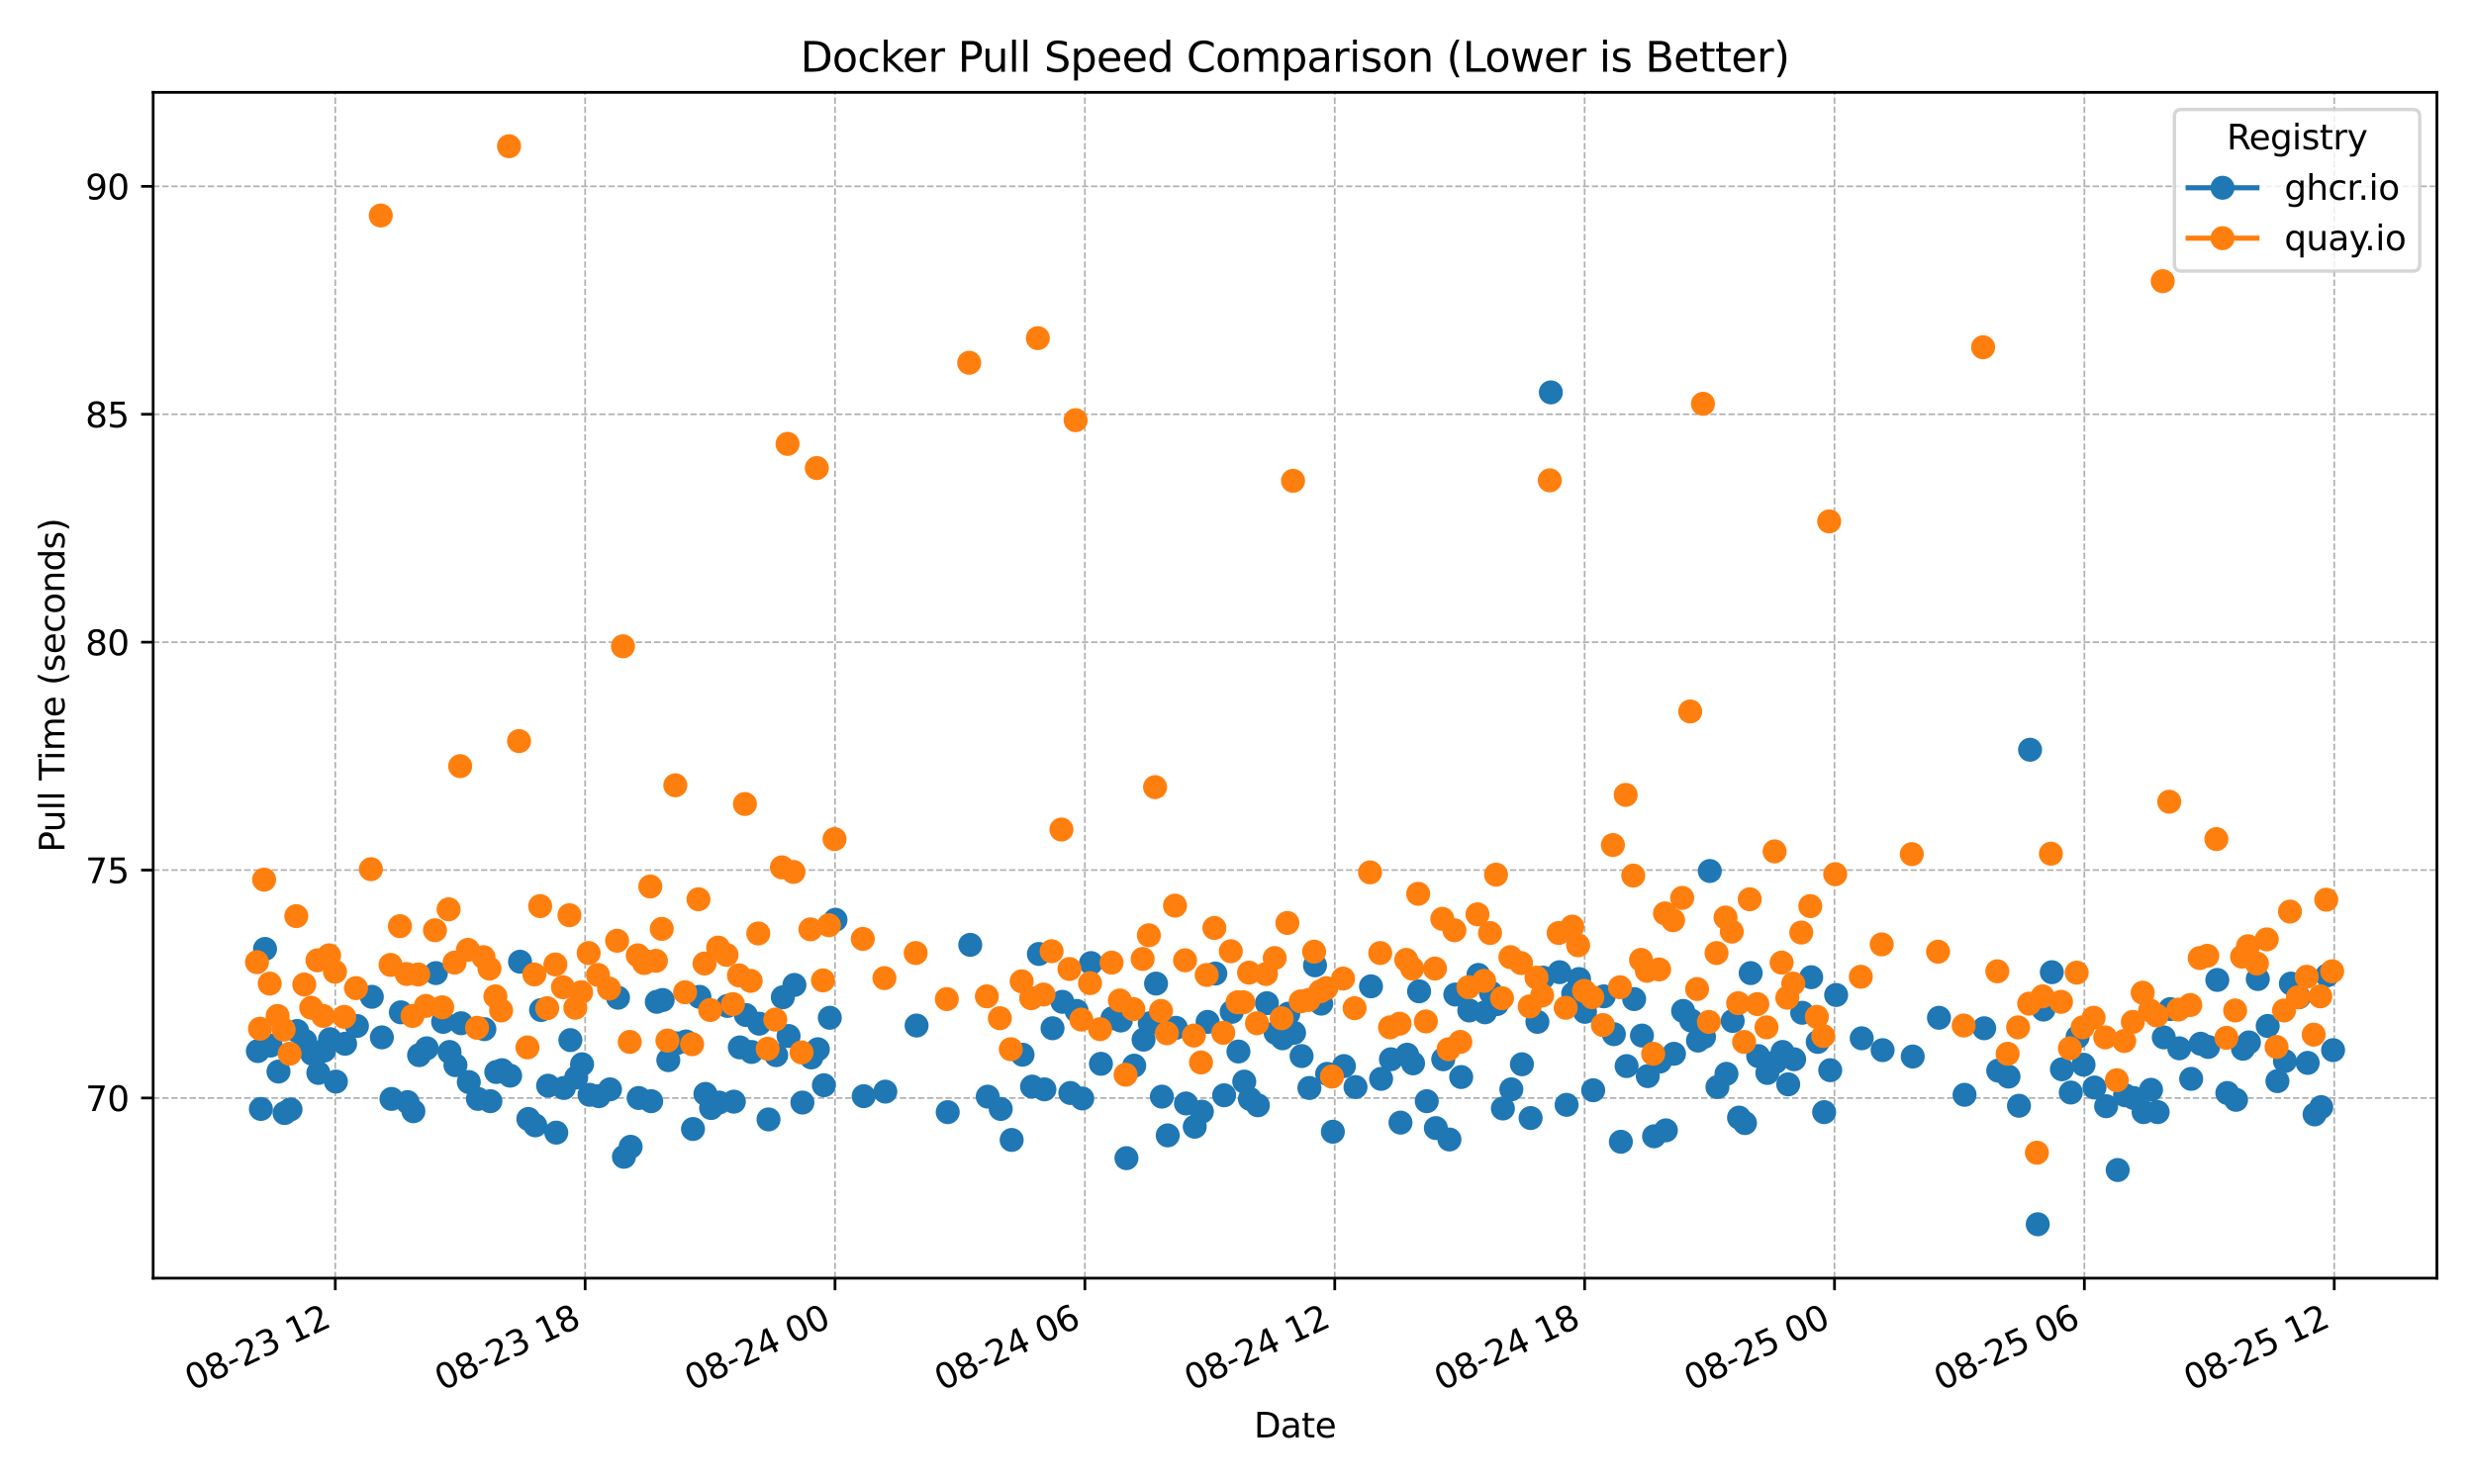 <?xml version="1.0" encoding="utf-8" standalone="no"?>
<!DOCTYPE svg PUBLIC "-//W3C//DTD SVG 1.1//EN"
  "http://www.w3.org/Graphics/SVG/1.1/DTD/svg11.dtd">
<svg xmlns:xlink="http://www.w3.org/1999/xlink" width="720pt" height="432pt" viewBox="0 0 720 432" xmlns="http://www.w3.org/2000/svg" version="1.1">
 <defs>
  <style type="text/css">*{stroke-linejoin: round; stroke-linecap: butt}</style>
 </defs>
 <g id="figure_1">
  <g id="patch_1">
   <path d="M 0 432 
L 720 432 
L 720 0 
L 0 0 
z
" style="fill: #ffffff"/>
  </g>
  <g id="axes_1">
   <g id="patch_2">
    <path d="M 44.57 372.081 
L 709.2 372.081 
L 709.2 26.88 
L 44.57 26.88 
z
" style="fill: #ffffff"/>
   </g>
   <g id="matplotlib.axis_1">
    <g id="xtick_1">
     <g id="line2d_1">
      <path d="M 97.573 372.081 
L 97.573 26.88 
" clip-path="url(#pa7496f63fd)" style="fill: none; stroke-dasharray: 1.85,0.8; stroke-dashoffset: 0; stroke: #b0b0b0; stroke-width: 0.5"/>
     </g>
     <g id="line2d_2">
      <defs>
       <path id="m9ab227c116" d="M 0 0 
L 0 3.5 
" style="stroke: #000000; stroke-width: 0.8"/>
      </defs>
      <g>
       <use xlink:href="#m9ab227c116" x="97.573" y="372.081" style="stroke: #000000; stroke-width: 0.8"/>
      </g>
     </g>
     <g id="text_1">
      <!-- 08-23 12 -->
      <g transform="translate(55.945 404.969) rotate(-25) scale(0.1 -0.1)">
       <defs>
        <path id="DejaVuSans-30" d="M 2034 4250 
Q 1547 4250 1301 3770 
Q 1056 3291 1056 2328 
Q 1056 1369 1301 889 
Q 1547 409 2034 409 
Q 2525 409 2770 889 
Q 3016 1369 3016 2328 
Q 3016 3291 2770 3770 
Q 2525 4250 2034 4250 
z
M 2034 4750 
Q 2819 4750 3233 4129 
Q 3647 3509 3647 2328 
Q 3647 1150 3233 529 
Q 2819 -91 2034 -91 
Q 1250 -91 836 529 
Q 422 1150 422 2328 
Q 422 3509 836 4129 
Q 1250 4750 2034 4750 
z
" transform="scale(0.016)"/>
        <path id="DejaVuSans-38" d="M 2034 2216 
Q 1584 2216 1326 1975 
Q 1069 1734 1069 1313 
Q 1069 891 1326 650 
Q 1584 409 2034 409 
Q 2484 409 2743 651 
Q 3003 894 3003 1313 
Q 3003 1734 2745 1975 
Q 2488 2216 2034 2216 
z
M 1403 2484 
Q 997 2584 770 2862 
Q 544 3141 544 3541 
Q 544 4100 942 4425 
Q 1341 4750 2034 4750 
Q 2731 4750 3128 4425 
Q 3525 4100 3525 3541 
Q 3525 3141 3298 2862 
Q 3072 2584 2669 2484 
Q 3125 2378 3379 2068 
Q 3634 1759 3634 1313 
Q 3634 634 3220 271 
Q 2806 -91 2034 -91 
Q 1263 -91 848 271 
Q 434 634 434 1313 
Q 434 1759 690 2068 
Q 947 2378 1403 2484 
z
M 1172 3481 
Q 1172 3119 1398 2916 
Q 1625 2713 2034 2713 
Q 2441 2713 2670 2916 
Q 2900 3119 2900 3481 
Q 2900 3844 2670 4047 
Q 2441 4250 2034 4250 
Q 1625 4250 1398 4047 
Q 1172 3844 1172 3481 
z
" transform="scale(0.016)"/>
        <path id="DejaVuSans-2d" d="M 313 2009 
L 1997 2009 
L 1997 1497 
L 313 1497 
L 313 2009 
z
" transform="scale(0.016)"/>
        <path id="DejaVuSans-32" d="M 1228 531 
L 3431 531 
L 3431 0 
L 469 0 
L 469 531 
Q 828 903 1448 1529 
Q 2069 2156 2228 2338 
Q 2531 2678 2651 2914 
Q 2772 3150 2772 3378 
Q 2772 3750 2511 3984 
Q 2250 4219 1831 4219 
Q 1534 4219 1204 4116 
Q 875 4013 500 3803 
L 500 4441 
Q 881 4594 1212 4672 
Q 1544 4750 1819 4750 
Q 2544 4750 2975 4387 
Q 3406 4025 3406 3419 
Q 3406 3131 3298 2873 
Q 3191 2616 2906 2266 
Q 2828 2175 2409 1742 
Q 1991 1309 1228 531 
z
" transform="scale(0.016)"/>
        <path id="DejaVuSans-33" d="M 2597 2516 
Q 3050 2419 3304 2112 
Q 3559 1806 3559 1356 
Q 3559 666 3084 287 
Q 2609 -91 1734 -91 
Q 1441 -91 1130 -33 
Q 819 25 488 141 
L 488 750 
Q 750 597 1062 519 
Q 1375 441 1716 441 
Q 2309 441 2620 675 
Q 2931 909 2931 1356 
Q 2931 1769 2642 2001 
Q 2353 2234 1838 2234 
L 1294 2234 
L 1294 2753 
L 1863 2753 
Q 2328 2753 2575 2939 
Q 2822 3125 2822 3475 
Q 2822 3834 2567 4026 
Q 2313 4219 1838 4219 
Q 1578 4219 1281 4162 
Q 984 4106 628 3988 
L 628 4550 
Q 988 4650 1302 4700 
Q 1616 4750 1894 4750 
Q 2613 4750 3031 4423 
Q 3450 4097 3450 3541 
Q 3450 3153 3228 2886 
Q 3006 2619 2597 2516 
z
" transform="scale(0.016)"/>
        <path id="DejaVuSans-20" transform="scale(0.016)"/>
        <path id="DejaVuSans-31" d="M 794 531 
L 1825 531 
L 1825 4091 
L 703 3866 
L 703 4441 
L 1819 4666 
L 2450 4666 
L 2450 531 
L 3481 531 
L 3481 0 
L 794 0 
L 794 531 
z
" transform="scale(0.016)"/>
       </defs>
       <use xlink:href="#DejaVuSans-30"/>
       <use xlink:href="#DejaVuSans-38" transform="translate(63.623 0)"/>
       <use xlink:href="#DejaVuSans-2d" transform="translate(127.246 0)"/>
       <use xlink:href="#DejaVuSans-32" transform="translate(163.33 0)"/>
       <use xlink:href="#DejaVuSans-33" transform="translate(226.953 0)"/>
       <use xlink:href="#DejaVuSans-20" transform="translate(290.576 0)"/>
       <use xlink:href="#DejaVuSans-31" transform="translate(322.363 0)"/>
       <use xlink:href="#DejaVuSans-32" transform="translate(385.986 0)"/>
      </g>
     </g>
    </g>
    <g id="xtick_2">
     <g id="line2d_3">
      <path d="M 170.292 372.081 
L 170.292 26.88 
" clip-path="url(#pa7496f63fd)" style="fill: none; stroke-dasharray: 1.85,0.8; stroke-dashoffset: 0; stroke: #b0b0b0; stroke-width: 0.5"/>
     </g>
     <g id="line2d_4">
      <g>
       <use xlink:href="#m9ab227c116" x="170.292" y="372.081" style="stroke: #000000; stroke-width: 0.8"/>
      </g>
     </g>
     <g id="text_2">
      <!-- 08-23 18 -->
      <g transform="translate(128.664 404.969) rotate(-25) scale(0.1 -0.1)">
       <use xlink:href="#DejaVuSans-30"/>
       <use xlink:href="#DejaVuSans-38" transform="translate(63.623 0)"/>
       <use xlink:href="#DejaVuSans-2d" transform="translate(127.246 0)"/>
       <use xlink:href="#DejaVuSans-32" transform="translate(163.33 0)"/>
       <use xlink:href="#DejaVuSans-33" transform="translate(226.953 0)"/>
       <use xlink:href="#DejaVuSans-20" transform="translate(290.576 0)"/>
       <use xlink:href="#DejaVuSans-31" transform="translate(322.363 0)"/>
       <use xlink:href="#DejaVuSans-38" transform="translate(385.986 0)"/>
      </g>
     </g>
    </g>
    <g id="xtick_3">
     <g id="line2d_5">
      <path d="M 243.011 372.081 
L 243.011 26.88 
" clip-path="url(#pa7496f63fd)" style="fill: none; stroke-dasharray: 1.85,0.8; stroke-dashoffset: 0; stroke: #b0b0b0; stroke-width: 0.5"/>
     </g>
     <g id="line2d_6">
      <g>
       <use xlink:href="#m9ab227c116" x="243.011" y="372.081" style="stroke: #000000; stroke-width: 0.8"/>
      </g>
     </g>
     <g id="text_3">
      <!-- 08-24 00 -->
      <g transform="translate(201.384 404.969) rotate(-25) scale(0.1 -0.1)">
       <defs>
        <path id="DejaVuSans-34" d="M 2419 4116 
L 825 1625 
L 2419 1625 
L 2419 4116 
z
M 2253 4666 
L 3047 4666 
L 3047 1625 
L 3713 1625 
L 3713 1100 
L 3047 1100 
L 3047 0 
L 2419 0 
L 2419 1100 
L 313 1100 
L 313 1709 
L 2253 4666 
z
" transform="scale(0.016)"/>
       </defs>
       <use xlink:href="#DejaVuSans-30"/>
       <use xlink:href="#DejaVuSans-38" transform="translate(63.623 0)"/>
       <use xlink:href="#DejaVuSans-2d" transform="translate(127.246 0)"/>
       <use xlink:href="#DejaVuSans-32" transform="translate(163.33 0)"/>
       <use xlink:href="#DejaVuSans-34" transform="translate(226.953 0)"/>
       <use xlink:href="#DejaVuSans-20" transform="translate(290.576 0)"/>
       <use xlink:href="#DejaVuSans-30" transform="translate(322.363 0)"/>
       <use xlink:href="#DejaVuSans-30" transform="translate(385.986 0)"/>
      </g>
     </g>
    </g>
    <g id="xtick_4">
     <g id="line2d_7">
      <path d="M 315.73 372.081 
L 315.73 26.88 
" clip-path="url(#pa7496f63fd)" style="fill: none; stroke-dasharray: 1.85,0.8; stroke-dashoffset: 0; stroke: #b0b0b0; stroke-width: 0.5"/>
     </g>
     <g id="line2d_8">
      <g>
       <use xlink:href="#m9ab227c116" x="315.73" y="372.081" style="stroke: #000000; stroke-width: 0.8"/>
      </g>
     </g>
     <g id="text_4">
      <!-- 08-24 06 -->
      <g transform="translate(274.103 404.969) rotate(-25) scale(0.1 -0.1)">
       <defs>
        <path id="DejaVuSans-36" d="M 2113 2584 
Q 1688 2584 1439 2293 
Q 1191 2003 1191 1497 
Q 1191 994 1439 701 
Q 1688 409 2113 409 
Q 2538 409 2786 701 
Q 3034 994 3034 1497 
Q 3034 2003 2786 2293 
Q 2538 2584 2113 2584 
z
M 3366 4563 
L 3366 3988 
Q 3128 4100 2886 4159 
Q 2644 4219 2406 4219 
Q 1781 4219 1451 3797 
Q 1122 3375 1075 2522 
Q 1259 2794 1537 2939 
Q 1816 3084 2150 3084 
Q 2853 3084 3261 2657 
Q 3669 2231 3669 1497 
Q 3669 778 3244 343 
Q 2819 -91 2113 -91 
Q 1303 -91 875 529 
Q 447 1150 447 2328 
Q 447 3434 972 4092 
Q 1497 4750 2381 4750 
Q 2619 4750 2861 4703 
Q 3103 4656 3366 4563 
z
" transform="scale(0.016)"/>
       </defs>
       <use xlink:href="#DejaVuSans-30"/>
       <use xlink:href="#DejaVuSans-38" transform="translate(63.623 0)"/>
       <use xlink:href="#DejaVuSans-2d" transform="translate(127.246 0)"/>
       <use xlink:href="#DejaVuSans-32" transform="translate(163.33 0)"/>
       <use xlink:href="#DejaVuSans-34" transform="translate(226.953 0)"/>
       <use xlink:href="#DejaVuSans-20" transform="translate(290.576 0)"/>
       <use xlink:href="#DejaVuSans-30" transform="translate(322.363 0)"/>
       <use xlink:href="#DejaVuSans-36" transform="translate(385.986 0)"/>
      </g>
     </g>
    </g>
    <g id="xtick_5">
     <g id="line2d_9">
      <path d="M 388.449 372.081 
L 388.449 26.88 
" clip-path="url(#pa7496f63fd)" style="fill: none; stroke-dasharray: 1.85,0.8; stroke-dashoffset: 0; stroke: #b0b0b0; stroke-width: 0.5"/>
     </g>
     <g id="line2d_10">
      <g>
       <use xlink:href="#m9ab227c116" x="388.449" y="372.081" style="stroke: #000000; stroke-width: 0.8"/>
      </g>
     </g>
     <g id="text_5">
      <!-- 08-24 12 -->
      <g transform="translate(346.822 404.969) rotate(-25) scale(0.1 -0.1)">
       <use xlink:href="#DejaVuSans-30"/>
       <use xlink:href="#DejaVuSans-38" transform="translate(63.623 0)"/>
       <use xlink:href="#DejaVuSans-2d" transform="translate(127.246 0)"/>
       <use xlink:href="#DejaVuSans-32" transform="translate(163.33 0)"/>
       <use xlink:href="#DejaVuSans-34" transform="translate(226.953 0)"/>
       <use xlink:href="#DejaVuSans-20" transform="translate(290.576 0)"/>
       <use xlink:href="#DejaVuSans-31" transform="translate(322.363 0)"/>
       <use xlink:href="#DejaVuSans-32" transform="translate(385.986 0)"/>
      </g>
     </g>
    </g>
    <g id="xtick_6">
     <g id="line2d_11">
      <path d="M 461.169 372.081 
L 461.169 26.88 
" clip-path="url(#pa7496f63fd)" style="fill: none; stroke-dasharray: 1.85,0.8; stroke-dashoffset: 0; stroke: #b0b0b0; stroke-width: 0.5"/>
     </g>
     <g id="line2d_12">
      <g>
       <use xlink:href="#m9ab227c116" x="461.169" y="372.081" style="stroke: #000000; stroke-width: 0.8"/>
      </g>
     </g>
     <g id="text_6">
      <!-- 08-24 18 -->
      <g transform="translate(419.541 404.969) rotate(-25) scale(0.1 -0.1)">
       <use xlink:href="#DejaVuSans-30"/>
       <use xlink:href="#DejaVuSans-38" transform="translate(63.623 0)"/>
       <use xlink:href="#DejaVuSans-2d" transform="translate(127.246 0)"/>
       <use xlink:href="#DejaVuSans-32" transform="translate(163.33 0)"/>
       <use xlink:href="#DejaVuSans-34" transform="translate(226.953 0)"/>
       <use xlink:href="#DejaVuSans-20" transform="translate(290.576 0)"/>
       <use xlink:href="#DejaVuSans-31" transform="translate(322.363 0)"/>
       <use xlink:href="#DejaVuSans-38" transform="translate(385.986 0)"/>
      </g>
     </g>
    </g>
    <g id="xtick_7">
     <g id="line2d_13">
      <path d="M 533.888 372.081 
L 533.888 26.88 
" clip-path="url(#pa7496f63fd)" style="fill: none; stroke-dasharray: 1.85,0.8; stroke-dashoffset: 0; stroke: #b0b0b0; stroke-width: 0.5"/>
     </g>
     <g id="line2d_14">
      <g>
       <use xlink:href="#m9ab227c116" x="533.888" y="372.081" style="stroke: #000000; stroke-width: 0.8"/>
      </g>
     </g>
     <g id="text_7">
      <!-- 08-25 00 -->
      <g transform="translate(492.26 404.969) rotate(-25) scale(0.1 -0.1)">
       <defs>
        <path id="DejaVuSans-35" d="M 691 4666 
L 3169 4666 
L 3169 4134 
L 1269 4134 
L 1269 2991 
Q 1406 3038 1543 3061 
Q 1681 3084 1819 3084 
Q 2600 3084 3056 2656 
Q 3513 2228 3513 1497 
Q 3513 744 3044 326 
Q 2575 -91 1722 -91 
Q 1428 -91 1123 -41 
Q 819 9 494 109 
L 494 744 
Q 775 591 1075 516 
Q 1375 441 1709 441 
Q 2250 441 2565 725 
Q 2881 1009 2881 1497 
Q 2881 1984 2565 2268 
Q 2250 2553 1709 2553 
Q 1456 2553 1204 2497 
Q 953 2441 691 2322 
L 691 4666 
z
" transform="scale(0.016)"/>
       </defs>
       <use xlink:href="#DejaVuSans-30"/>
       <use xlink:href="#DejaVuSans-38" transform="translate(63.623 0)"/>
       <use xlink:href="#DejaVuSans-2d" transform="translate(127.246 0)"/>
       <use xlink:href="#DejaVuSans-32" transform="translate(163.33 0)"/>
       <use xlink:href="#DejaVuSans-35" transform="translate(226.953 0)"/>
       <use xlink:href="#DejaVuSans-20" transform="translate(290.576 0)"/>
       <use xlink:href="#DejaVuSans-30" transform="translate(322.363 0)"/>
       <use xlink:href="#DejaVuSans-30" transform="translate(385.986 0)"/>
      </g>
     </g>
    </g>
    <g id="xtick_8">
     <g id="line2d_15">
      <path d="M 606.607 372.081 
L 606.607 26.88 
" clip-path="url(#pa7496f63fd)" style="fill: none; stroke-dasharray: 1.85,0.8; stroke-dashoffset: 0; stroke: #b0b0b0; stroke-width: 0.5"/>
     </g>
     <g id="line2d_16">
      <g>
       <use xlink:href="#m9ab227c116" x="606.607" y="372.081" style="stroke: #000000; stroke-width: 0.8"/>
      </g>
     </g>
     <g id="text_8">
      <!-- 08-25 06 -->
      <g transform="translate(564.98 404.969) rotate(-25) scale(0.1 -0.1)">
       <use xlink:href="#DejaVuSans-30"/>
       <use xlink:href="#DejaVuSans-38" transform="translate(63.623 0)"/>
       <use xlink:href="#DejaVuSans-2d" transform="translate(127.246 0)"/>
       <use xlink:href="#DejaVuSans-32" transform="translate(163.33 0)"/>
       <use xlink:href="#DejaVuSans-35" transform="translate(226.953 0)"/>
       <use xlink:href="#DejaVuSans-20" transform="translate(290.576 0)"/>
       <use xlink:href="#DejaVuSans-30" transform="translate(322.363 0)"/>
       <use xlink:href="#DejaVuSans-36" transform="translate(385.986 0)"/>
      </g>
     </g>
    </g>
    <g id="xtick_9">
     <g id="line2d_17">
      <path d="M 679.326 372.081 
L 679.326 26.88 
" clip-path="url(#pa7496f63fd)" style="fill: none; stroke-dasharray: 1.85,0.8; stroke-dashoffset: 0; stroke: #b0b0b0; stroke-width: 0.5"/>
     </g>
     <g id="line2d_18">
      <g>
       <use xlink:href="#m9ab227c116" x="679.326" y="372.081" style="stroke: #000000; stroke-width: 0.8"/>
      </g>
     </g>
     <g id="text_9">
      <!-- 08-25 12 -->
      <g transform="translate(637.699 404.969) rotate(-25) scale(0.1 -0.1)">
       <use xlink:href="#DejaVuSans-30"/>
       <use xlink:href="#DejaVuSans-38" transform="translate(63.623 0)"/>
       <use xlink:href="#DejaVuSans-2d" transform="translate(127.246 0)"/>
       <use xlink:href="#DejaVuSans-32" transform="translate(163.33 0)"/>
       <use xlink:href="#DejaVuSans-35" transform="translate(226.953 0)"/>
       <use xlink:href="#DejaVuSans-20" transform="translate(290.576 0)"/>
       <use xlink:href="#DejaVuSans-31" transform="translate(322.363 0)"/>
       <use xlink:href="#DejaVuSans-32" transform="translate(385.986 0)"/>
      </g>
     </g>
    </g>
    <g id="text_10">
     <!-- Date -->
     <g transform="translate(364.934 418.452) scale(0.1 -0.1)">
      <defs>
       <path id="DejaVuSans-44" d="M 1259 4147 
L 1259 519 
L 2022 519 
Q 2988 519 3436 956 
Q 3884 1394 3884 2338 
Q 3884 3275 3436 3711 
Q 2988 4147 2022 4147 
L 1259 4147 
z
M 628 4666 
L 1925 4666 
Q 3281 4666 3915 4102 
Q 4550 3538 4550 2338 
Q 4550 1131 3912 565 
Q 3275 0 1925 0 
L 628 0 
L 628 4666 
z
" transform="scale(0.016)"/>
       <path id="DejaVuSans-61" d="M 2194 1759 
Q 1497 1759 1228 1600 
Q 959 1441 959 1056 
Q 959 750 1161 570 
Q 1363 391 1709 391 
Q 2188 391 2477 730 
Q 2766 1069 2766 1631 
L 2766 1759 
L 2194 1759 
z
M 3341 1997 
L 3341 0 
L 2766 0 
L 2766 531 
Q 2569 213 2275 61 
Q 1981 -91 1556 -91 
Q 1019 -91 701 211 
Q 384 513 384 1019 
Q 384 1609 779 1909 
Q 1175 2209 1959 2209 
L 2766 2209 
L 2766 2266 
Q 2766 2663 2505 2880 
Q 2244 3097 1772 3097 
Q 1472 3097 1187 3025 
Q 903 2953 641 2809 
L 641 3341 
Q 956 3463 1253 3523 
Q 1550 3584 1831 3584 
Q 2591 3584 2966 3190 
Q 3341 2797 3341 1997 
z
" transform="scale(0.016)"/>
       <path id="DejaVuSans-74" d="M 1172 4494 
L 1172 3500 
L 2356 3500 
L 2356 3053 
L 1172 3053 
L 1172 1153 
Q 1172 725 1289 603 
Q 1406 481 1766 481 
L 2356 481 
L 2356 0 
L 1766 0 
Q 1100 0 847 248 
Q 594 497 594 1153 
L 594 3053 
L 172 3053 
L 172 3500 
L 594 3500 
L 594 4494 
L 1172 4494 
z
" transform="scale(0.016)"/>
       <path id="DejaVuSans-65" d="M 3597 1894 
L 3597 1613 
L 953 1613 
Q 991 1019 1311 708 
Q 1631 397 2203 397 
Q 2534 397 2845 478 
Q 3156 559 3463 722 
L 3463 178 
Q 3153 47 2828 -22 
Q 2503 -91 2169 -91 
Q 1331 -91 842 396 
Q 353 884 353 1716 
Q 353 2575 817 3079 
Q 1281 3584 2069 3584 
Q 2775 3584 3186 3129 
Q 3597 2675 3597 1894 
z
M 3022 2063 
Q 3016 2534 2758 2815 
Q 2500 3097 2075 3097 
Q 1594 3097 1305 2825 
Q 1016 2553 972 2059 
L 3022 2063 
z
" transform="scale(0.016)"/>
      </defs>
      <use xlink:href="#DejaVuSans-44"/>
      <use xlink:href="#DejaVuSans-61" transform="translate(77.002 0)"/>
      <use xlink:href="#DejaVuSans-74" transform="translate(138.281 0)"/>
      <use xlink:href="#DejaVuSans-65" transform="translate(177.49 0)"/>
     </g>
    </g>
   </g>
   <g id="matplotlib.axis_2">
    <g id="ytick_1">
     <g id="line2d_19">
      <path d="M 44.57 319.634 
L 709.2 319.634 
" clip-path="url(#pa7496f63fd)" style="fill: none; stroke-dasharray: 1.85,0.8; stroke-dashoffset: 0; stroke: #b0b0b0; stroke-width: 0.5"/>
     </g>
     <g id="line2d_20">
      <defs>
       <path id="mfab38b55b0" d="M 0 0 
L -3.5 0 
" style="stroke: #000000; stroke-width: 0.8"/>
      </defs>
      <g>
       <use xlink:href="#mfab38b55b0" x="44.57" y="319.634" style="stroke: #000000; stroke-width: 0.8"/>
      </g>
     </g>
     <g id="text_11">
      <!-- 70 -->
      <g transform="translate(24.845 323.433) scale(0.1 -0.1)">
       <defs>
        <path id="DejaVuSans-37" d="M 525 4666 
L 3525 4666 
L 3525 4397 
L 1831 0 
L 1172 0 
L 2766 4134 
L 525 4134 
L 525 4666 
z
" transform="scale(0.016)"/>
       </defs>
       <use xlink:href="#DejaVuSans-37"/>
       <use xlink:href="#DejaVuSans-30" transform="translate(63.623 0)"/>
      </g>
     </g>
    </g>
    <g id="ytick_2">
     <g id="line2d_21">
      <path d="M 44.57 253.287 
L 709.2 253.287 
" clip-path="url(#pa7496f63fd)" style="fill: none; stroke-dasharray: 1.85,0.8; stroke-dashoffset: 0; stroke: #b0b0b0; stroke-width: 0.5"/>
     </g>
     <g id="line2d_22">
      <g>
       <use xlink:href="#mfab38b55b0" x="44.57" y="253.287" style="stroke: #000000; stroke-width: 0.8"/>
      </g>
     </g>
     <g id="text_12">
      <!-- 75 -->
      <g transform="translate(24.845 257.087) scale(0.1 -0.1)">
       <use xlink:href="#DejaVuSans-37"/>
       <use xlink:href="#DejaVuSans-35" transform="translate(63.623 0)"/>
      </g>
     </g>
    </g>
    <g id="ytick_3">
     <g id="line2d_23">
      <path d="M 44.57 186.941 
L 709.2 186.941 
" clip-path="url(#pa7496f63fd)" style="fill: none; stroke-dasharray: 1.85,0.8; stroke-dashoffset: 0; stroke: #b0b0b0; stroke-width: 0.5"/>
     </g>
     <g id="line2d_24">
      <g>
       <use xlink:href="#mfab38b55b0" x="44.57" y="186.941" style="stroke: #000000; stroke-width: 0.8"/>
      </g>
     </g>
     <g id="text_13">
      <!-- 80 -->
      <g transform="translate(24.845 190.74) scale(0.1 -0.1)">
       <use xlink:href="#DejaVuSans-38"/>
       <use xlink:href="#DejaVuSans-30" transform="translate(63.623 0)"/>
      </g>
     </g>
    </g>
    <g id="ytick_4">
     <g id="line2d_25">
      <path d="M 44.57 120.594 
L 709.2 120.594 
" clip-path="url(#pa7496f63fd)" style="fill: none; stroke-dasharray: 1.85,0.8; stroke-dashoffset: 0; stroke: #b0b0b0; stroke-width: 0.5"/>
     </g>
     <g id="line2d_26">
      <g>
       <use xlink:href="#mfab38b55b0" x="44.57" y="120.594" style="stroke: #000000; stroke-width: 0.8"/>
      </g>
     </g>
     <g id="text_14">
      <!-- 85 -->
      <g transform="translate(24.845 124.394) scale(0.1 -0.1)">
       <use xlink:href="#DejaVuSans-38"/>
       <use xlink:href="#DejaVuSans-35" transform="translate(63.623 0)"/>
      </g>
     </g>
    </g>
    <g id="ytick_5">
     <g id="line2d_27">
      <path d="M 44.57 54.248 
L 709.2 54.248 
" clip-path="url(#pa7496f63fd)" style="fill: none; stroke-dasharray: 1.85,0.8; stroke-dashoffset: 0; stroke: #b0b0b0; stroke-width: 0.5"/>
     </g>
     <g id="line2d_28">
      <g>
       <use xlink:href="#mfab38b55b0" x="44.57" y="54.248" style="stroke: #000000; stroke-width: 0.8"/>
      </g>
     </g>
     <g id="text_15">
      <!-- 90 -->
      <g transform="translate(24.845 58.047) scale(0.1 -0.1)">
       <defs>
        <path id="DejaVuSans-39" d="M 703 97 
L 703 672 
Q 941 559 1184 500 
Q 1428 441 1663 441 
Q 2288 441 2617 861 
Q 2947 1281 2994 2138 
Q 2813 1869 2534 1725 
Q 2256 1581 1919 1581 
Q 1219 1581 811 2004 
Q 403 2428 403 3163 
Q 403 3881 828 4315 
Q 1253 4750 1959 4750 
Q 2769 4750 3195 4129 
Q 3622 3509 3622 2328 
Q 3622 1225 3098 567 
Q 2575 -91 1691 -91 
Q 1453 -91 1209 -44 
Q 966 3 703 97 
z
M 1959 2075 
Q 2384 2075 2632 2365 
Q 2881 2656 2881 3163 
Q 2881 3666 2632 3958 
Q 2384 4250 1959 4250 
Q 1534 4250 1286 3958 
Q 1038 3666 1038 3163 
Q 1038 2656 1286 2365 
Q 1534 2075 1959 2075 
z
" transform="scale(0.016)"/>
       </defs>
       <use xlink:href="#DejaVuSans-39"/>
       <use xlink:href="#DejaVuSans-30" transform="translate(63.623 0)"/>
      </g>
     </g>
    </g>
    <g id="text_16">
     <!-- Pull Time (seconds) -->
     <g transform="translate(18.765 248.105) rotate(-90) scale(0.1 -0.1)">
      <defs>
       <path id="DejaVuSans-50" d="M 1259 4147 
L 1259 2394 
L 2053 2394 
Q 2494 2394 2734 2622 
Q 2975 2850 2975 3272 
Q 2975 3691 2734 3919 
Q 2494 4147 2053 4147 
L 1259 4147 
z
M 628 4666 
L 2053 4666 
Q 2838 4666 3239 4311 
Q 3641 3956 3641 3272 
Q 3641 2581 3239 2228 
Q 2838 1875 2053 1875 
L 1259 1875 
L 1259 0 
L 628 0 
L 628 4666 
z
" transform="scale(0.016)"/>
       <path id="DejaVuSans-75" d="M 544 1381 
L 544 3500 
L 1119 3500 
L 1119 1403 
Q 1119 906 1312 657 
Q 1506 409 1894 409 
Q 2359 409 2629 706 
Q 2900 1003 2900 1516 
L 2900 3500 
L 3475 3500 
L 3475 0 
L 2900 0 
L 2900 538 
Q 2691 219 2414 64 
Q 2138 -91 1772 -91 
Q 1169 -91 856 284 
Q 544 659 544 1381 
z
M 1991 3584 
L 1991 3584 
z
" transform="scale(0.016)"/>
       <path id="DejaVuSans-6c" d="M 603 4863 
L 1178 4863 
L 1178 0 
L 603 0 
L 603 4863 
z
" transform="scale(0.016)"/>
       <path id="DejaVuSans-54" d="M -19 4666 
L 3928 4666 
L 3928 4134 
L 2272 4134 
L 2272 0 
L 1638 0 
L 1638 4134 
L -19 4134 
L -19 4666 
z
" transform="scale(0.016)"/>
       <path id="DejaVuSans-69" d="M 603 3500 
L 1178 3500 
L 1178 0 
L 603 0 
L 603 3500 
z
M 603 4863 
L 1178 4863 
L 1178 4134 
L 603 4134 
L 603 4863 
z
" transform="scale(0.016)"/>
       <path id="DejaVuSans-6d" d="M 3328 2828 
Q 3544 3216 3844 3400 
Q 4144 3584 4550 3584 
Q 5097 3584 5394 3201 
Q 5691 2819 5691 2113 
L 5691 0 
L 5113 0 
L 5113 2094 
Q 5113 2597 4934 2840 
Q 4756 3084 4391 3084 
Q 3944 3084 3684 2787 
Q 3425 2491 3425 1978 
L 3425 0 
L 2847 0 
L 2847 2094 
Q 2847 2600 2669 2842 
Q 2491 3084 2119 3084 
Q 1678 3084 1418 2786 
Q 1159 2488 1159 1978 
L 1159 0 
L 581 0 
L 581 3500 
L 1159 3500 
L 1159 2956 
Q 1356 3278 1631 3431 
Q 1906 3584 2284 3584 
Q 2666 3584 2933 3390 
Q 3200 3197 3328 2828 
z
" transform="scale(0.016)"/>
       <path id="DejaVuSans-28" d="M 1984 4856 
Q 1566 4138 1362 3434 
Q 1159 2731 1159 2009 
Q 1159 1288 1364 580 
Q 1569 -128 1984 -844 
L 1484 -844 
Q 1016 -109 783 600 
Q 550 1309 550 2009 
Q 550 2706 781 3412 
Q 1013 4119 1484 4856 
L 1984 4856 
z
" transform="scale(0.016)"/>
       <path id="DejaVuSans-73" d="M 2834 3397 
L 2834 2853 
Q 2591 2978 2328 3040 
Q 2066 3103 1784 3103 
Q 1356 3103 1142 2972 
Q 928 2841 928 2578 
Q 928 2378 1081 2264 
Q 1234 2150 1697 2047 
L 1894 2003 
Q 2506 1872 2764 1633 
Q 3022 1394 3022 966 
Q 3022 478 2636 193 
Q 2250 -91 1575 -91 
Q 1294 -91 989 -36 
Q 684 19 347 128 
L 347 722 
Q 666 556 975 473 
Q 1284 391 1588 391 
Q 1994 391 2212 530 
Q 2431 669 2431 922 
Q 2431 1156 2273 1281 
Q 2116 1406 1581 1522 
L 1381 1569 
Q 847 1681 609 1914 
Q 372 2147 372 2553 
Q 372 3047 722 3315 
Q 1072 3584 1716 3584 
Q 2034 3584 2315 3537 
Q 2597 3491 2834 3397 
z
" transform="scale(0.016)"/>
       <path id="DejaVuSans-63" d="M 3122 3366 
L 3122 2828 
Q 2878 2963 2633 3030 
Q 2388 3097 2138 3097 
Q 1578 3097 1268 2742 
Q 959 2388 959 1747 
Q 959 1106 1268 751 
Q 1578 397 2138 397 
Q 2388 397 2633 464 
Q 2878 531 3122 666 
L 3122 134 
Q 2881 22 2623 -34 
Q 2366 -91 2075 -91 
Q 1284 -91 818 406 
Q 353 903 353 1747 
Q 353 2603 823 3093 
Q 1294 3584 2113 3584 
Q 2378 3584 2631 3529 
Q 2884 3475 3122 3366 
z
" transform="scale(0.016)"/>
       <path id="DejaVuSans-6f" d="M 1959 3097 
Q 1497 3097 1228 2736 
Q 959 2375 959 1747 
Q 959 1119 1226 758 
Q 1494 397 1959 397 
Q 2419 397 2687 759 
Q 2956 1122 2956 1747 
Q 2956 2369 2687 2733 
Q 2419 3097 1959 3097 
z
M 1959 3584 
Q 2709 3584 3137 3096 
Q 3566 2609 3566 1747 
Q 3566 888 3137 398 
Q 2709 -91 1959 -91 
Q 1206 -91 779 398 
Q 353 888 353 1747 
Q 353 2609 779 3096 
Q 1206 3584 1959 3584 
z
" transform="scale(0.016)"/>
       <path id="DejaVuSans-6e" d="M 3513 2113 
L 3513 0 
L 2938 0 
L 2938 2094 
Q 2938 2591 2744 2837 
Q 2550 3084 2163 3084 
Q 1697 3084 1428 2787 
Q 1159 2491 1159 1978 
L 1159 0 
L 581 0 
L 581 3500 
L 1159 3500 
L 1159 2956 
Q 1366 3272 1645 3428 
Q 1925 3584 2291 3584 
Q 2894 3584 3203 3211 
Q 3513 2838 3513 2113 
z
" transform="scale(0.016)"/>
       <path id="DejaVuSans-64" d="M 2906 2969 
L 2906 4863 
L 3481 4863 
L 3481 0 
L 2906 0 
L 2906 525 
Q 2725 213 2448 61 
Q 2172 -91 1784 -91 
Q 1150 -91 751 415 
Q 353 922 353 1747 
Q 353 2572 751 3078 
Q 1150 3584 1784 3584 
Q 2172 3584 2448 3432 
Q 2725 3281 2906 2969 
z
M 947 1747 
Q 947 1113 1208 752 
Q 1469 391 1925 391 
Q 2381 391 2643 752 
Q 2906 1113 2906 1747 
Q 2906 2381 2643 2742 
Q 2381 3103 1925 3103 
Q 1469 3103 1208 2742 
Q 947 2381 947 1747 
z
" transform="scale(0.016)"/>
       <path id="DejaVuSans-29" d="M 513 4856 
L 1013 4856 
Q 1481 4119 1714 3412 
Q 1947 2706 1947 2009 
Q 1947 1309 1714 600 
Q 1481 -109 1013 -844 
L 513 -844 
Q 928 -128 1133 580 
Q 1338 1288 1338 2009 
Q 1338 2731 1133 3434 
Q 928 4138 513 4856 
z
" transform="scale(0.016)"/>
      </defs>
      <use xlink:href="#DejaVuSans-50"/>
      <use xlink:href="#DejaVuSans-75" transform="translate(58.553 0)"/>
      <use xlink:href="#DejaVuSans-6c" transform="translate(121.932 0)"/>
      <use xlink:href="#DejaVuSans-6c" transform="translate(149.715 0)"/>
      <use xlink:href="#DejaVuSans-20" transform="translate(177.498 0)"/>
      <use xlink:href="#DejaVuSans-54" transform="translate(209.285 0)"/>
      <use xlink:href="#DejaVuSans-69" transform="translate(267.244 0)"/>
      <use xlink:href="#DejaVuSans-6d" transform="translate(295.027 0)"/>
      <use xlink:href="#DejaVuSans-65" transform="translate(392.439 0)"/>
      <use xlink:href="#DejaVuSans-20" transform="translate(453.963 0)"/>
      <use xlink:href="#DejaVuSans-28" transform="translate(485.75 0)"/>
      <use xlink:href="#DejaVuSans-73" transform="translate(524.764 0)"/>
      <use xlink:href="#DejaVuSans-65" transform="translate(576.863 0)"/>
      <use xlink:href="#DejaVuSans-63" transform="translate(638.387 0)"/>
      <use xlink:href="#DejaVuSans-6f" transform="translate(693.367 0)"/>
      <use xlink:href="#DejaVuSans-6e" transform="translate(754.549 0)"/>
      <use xlink:href="#DejaVuSans-64" transform="translate(817.928 0)"/>
      <use xlink:href="#DejaVuSans-73" transform="translate(881.404 0)"/>
      <use xlink:href="#DejaVuSans-29" transform="translate(933.504 0)"/>
     </g>
    </g>
   </g>
   <g id="line2d_29">
    <path d="M 678.99 305.701 
" clip-path="url(#pa7496f63fd)" style="fill: none; stroke: #1f77b4; stroke-width: 1.5; stroke-linecap: square"/>
    <defs>
     <path id="me92cae1788" d="M 0 3 
C 0.796 3 1.559 2.684 2.121 2.121 
C 2.684 1.559 3 0.796 3 0 
C 3 -0.796 2.684 -1.559 2.121 -2.121 
C 1.559 -2.684 0.796 -3 0 -3 
C -0.796 -3 -1.559 -2.684 -2.121 -2.121 
C -2.684 -1.559 -3 -0.796 -3 0 
C -3 0.796 -2.684 1.559 -2.121 2.121 
C -1.559 2.684 -0.796 3 0 3 
z
" style="stroke: #1f77b4"/>
    </defs>
    <g clip-path="url(#pa7496f63fd)">
     <use xlink:href="#me92cae1788" x="75.046" y="305.966" style="fill: #1f77b4; stroke: #1f77b4"/>
     <use xlink:href="#me92cae1788" x="75.922" y="322.818" style="fill: #1f77b4; stroke: #1f77b4"/>
     <use xlink:href="#me92cae1788" x="77.134" y="276.243" style="fill: #1f77b4; stroke: #1f77b4"/>
     <use xlink:href="#me92cae1788" x="78.756" y="304.374" style="fill: #1f77b4; stroke: #1f77b4"/>
     <use xlink:href="#me92cae1788" x="81.052" y="311.938" style="fill: #1f77b4; stroke: #1f77b4"/>
     <use xlink:href="#me92cae1788" x="82.817" y="324.013" style="fill: #1f77b4; stroke: #1f77b4"/>
     <use xlink:href="#me92cae1788" x="84.55" y="322.951" style="fill: #1f77b4; stroke: #1f77b4"/>
     <use xlink:href="#me92cae1788" x="86.493" y="300.128" style="fill: #1f77b4; stroke: #1f77b4"/>
     <use xlink:href="#me92cae1788" x="88.813" y="303.047" style="fill: #1f77b4; stroke: #1f77b4"/>
     <use xlink:href="#me92cae1788" x="90.833" y="306.763" style="fill: #1f77b4; stroke: #1f77b4"/>
     <use xlink:href="#me92cae1788" x="92.647" y="312.336" style="fill: #1f77b4; stroke: #1f77b4"/>
     <use xlink:href="#me92cae1788" x="94.32" y="305.834" style="fill: #1f77b4; stroke: #1f77b4"/>
     <use xlink:href="#me92cae1788" x="96.044" y="302.516" style="fill: #1f77b4; stroke: #1f77b4"/>
     <use xlink:href="#me92cae1788" x="97.758" y="314.857" style="fill: #1f77b4; stroke: #1f77b4"/>
     <use xlink:href="#me92cae1788" x="100.431" y="303.843" style="fill: #1f77b4; stroke: #1f77b4"/>
     <use xlink:href="#me92cae1788" x="103.878" y="298.668" style="fill: #1f77b4; stroke: #1f77b4"/>
     <use xlink:href="#me92cae1788" x="108.214" y="290.176" style="fill: #1f77b4; stroke: #1f77b4"/>
     <use xlink:href="#me92cae1788" x="111.133" y="301.986" style="fill: #1f77b4; stroke: #1f77b4"/>
     <use xlink:href="#me92cae1788" x="113.931" y="319.899" style="fill: #1f77b4; stroke: #1f77b4"/>
     <use xlink:href="#me92cae1788" x="116.658" y="294.688" style="fill: #1f77b4; stroke: #1f77b4"/>
     <use xlink:href="#me92cae1788" x="118.611" y="320.828" style="fill: #1f77b4; stroke: #1f77b4"/>
     <use xlink:href="#me92cae1788" x="120.311" y="323.482" style="fill: #1f77b4; stroke: #1f77b4"/>
     <use xlink:href="#me92cae1788" x="121.964" y="307.161" style="fill: #1f77b4; stroke: #1f77b4"/>
     <use xlink:href="#me92cae1788" x="124.199" y="305.17" style="fill: #1f77b4; stroke: #1f77b4"/>
     <use xlink:href="#me92cae1788" x="126.855" y="283.276" style="fill: #1f77b4; stroke: #1f77b4"/>
     <use xlink:href="#me92cae1788" x="128.963" y="297.474" style="fill: #1f77b4; stroke: #1f77b4"/>
     <use xlink:href="#me92cae1788" x="130.828" y="306.232" style="fill: #1f77b4; stroke: #1f77b4"/>
     <use xlink:href="#me92cae1788" x="132.548" y="310.08" style="fill: #1f77b4; stroke: #1f77b4"/>
     <use xlink:href="#me92cae1788" x="134.201" y="297.872" style="fill: #1f77b4; stroke: #1f77b4"/>
     <use xlink:href="#me92cae1788" x="136.437" y="314.99" style="fill: #1f77b4; stroke: #1f77b4"/>
     <use xlink:href="#me92cae1788" x="139.097" y="319.899" style="fill: #1f77b4; stroke: #1f77b4"/>
     <use xlink:href="#me92cae1788" x="140.968" y="299.597" style="fill: #1f77b4; stroke: #1f77b4"/>
     <use xlink:href="#me92cae1788" x="142.712" y="320.563" style="fill: #1f77b4; stroke: #1f77b4"/>
     <use xlink:href="#me92cae1788" x="144.436" y="312.07" style="fill: #1f77b4; stroke: #1f77b4"/>
     <use xlink:href="#me92cae1788" x="146.103" y="311.54" style="fill: #1f77b4; stroke: #1f77b4"/>
     <use xlink:href="#me92cae1788" x="148.463" y="313.132" style="fill: #1f77b4; stroke: #1f77b4"/>
     <use xlink:href="#me92cae1788" x="151.344" y="279.959" style="fill: #1f77b4; stroke: #1f77b4"/>
     <use xlink:href="#me92cae1788" x="153.765" y="325.738" style="fill: #1f77b4; stroke: #1f77b4"/>
     <use xlink:href="#me92cae1788" x="155.778" y="327.595" style="fill: #1f77b4; stroke: #1f77b4"/>
     <use xlink:href="#me92cae1788" x="157.468" y="294.024" style="fill: #1f77b4; stroke: #1f77b4"/>
     <use xlink:href="#me92cae1788" x="159.512" y="316.051" style="fill: #1f77b4; stroke: #1f77b4"/>
     <use xlink:href="#me92cae1788" x="161.895" y="329.718" style="fill: #1f77b4; stroke: #1f77b4"/>
     <use xlink:href="#me92cae1788" x="164.097" y="316.715" style="fill: #1f77b4; stroke: #1f77b4"/>
     <use xlink:href="#me92cae1788" x="165.993" y="302.782" style="fill: #1f77b4; stroke: #1f77b4"/>
     <use xlink:href="#me92cae1788" x="167.693" y="313.663" style="fill: #1f77b4; stroke: #1f77b4"/>
     <use xlink:href="#me92cae1788" x="169.393" y="309.815" style="fill: #1f77b4; stroke: #1f77b4"/>
     <use xlink:href="#me92cae1788" x="171.578" y="318.705" style="fill: #1f77b4; stroke: #1f77b4"/>
     <use xlink:href="#me92cae1788" x="174.295" y="319.103" style="fill: #1f77b4; stroke: #1f77b4"/>
     <use xlink:href="#me92cae1788" x="177.52" y="317.113" style="fill: #1f77b4; stroke: #1f77b4"/>
     <use xlink:href="#me92cae1788" x="179.863" y="290.441" style="fill: #1f77b4; stroke: #1f77b4"/>
     <use xlink:href="#me92cae1788" x="181.583" y="336.751" style="fill: #1f77b4; stroke: #1f77b4"/>
     <use xlink:href="#me92cae1788" x="183.533" y="333.832" style="fill: #1f77b4; stroke: #1f77b4"/>
     <use xlink:href="#me92cae1788" x="185.873" y="319.634" style="fill: #1f77b4; stroke: #1f77b4"/>
     <use xlink:href="#me92cae1788" x="187.714" y="279.826" style="fill: #1f77b4; stroke: #1f77b4"/>
     <use xlink:href="#me92cae1788" x="189.519" y="320.563" style="fill: #1f77b4; stroke: #1f77b4"/>
     <use xlink:href="#me92cae1788" x="191.148" y="291.636" style="fill: #1f77b4; stroke: #1f77b4"/>
     <use xlink:href="#me92cae1788" x="192.858" y="291.105" style="fill: #1f77b4; stroke: #1f77b4"/>
     <use xlink:href="#me92cae1788" x="194.498" y="308.62" style="fill: #1f77b4; stroke: #1f77b4"/>
     <use xlink:href="#me92cae1788" x="196.811" y="303.711" style="fill: #1f77b4; stroke: #1f77b4"/>
     <use xlink:href="#me92cae1788" x="199.632" y="303.18" style="fill: #1f77b4; stroke: #1f77b4"/>
     <use xlink:href="#me92cae1788" x="201.679" y="328.657" style="fill: #1f77b4; stroke: #1f77b4"/>
     <use xlink:href="#me92cae1788" x="203.554" y="290.176" style="fill: #1f77b4; stroke: #1f77b4"/>
     <use xlink:href="#me92cae1788" x="205.295" y="318.44" style="fill: #1f77b4; stroke: #1f77b4"/>
     <use xlink:href="#me92cae1788" x="206.944" y="322.553" style="fill: #1f77b4; stroke: #1f77b4"/>
     <use xlink:href="#me92cae1788" x="209.264" y="320.961" style="fill: #1f77b4; stroke: #1f77b4"/>
     <use xlink:href="#me92cae1788" x="211.711" y="292.83" style="fill: #1f77b4; stroke: #1f77b4"/>
     <use xlink:href="#me92cae1788" x="213.57" y="320.695" style="fill: #1f77b4; stroke: #1f77b4"/>
     <use xlink:href="#me92cae1788" x="215.314" y="304.905" style="fill: #1f77b4; stroke: #1f77b4"/>
     <use xlink:href="#me92cae1788" x="217.068" y="295.484" style="fill: #1f77b4; stroke: #1f77b4"/>
     <use xlink:href="#me92cae1788" x="218.724" y="306.232" style="fill: #1f77b4; stroke: #1f77b4"/>
     <use xlink:href="#me92cae1788" x="220.949" y="298.005" style="fill: #1f77b4; stroke: #1f77b4"/>
     <use xlink:href="#me92cae1788" x="223.666" y="325.87" style="fill: #1f77b4; stroke: #1f77b4"/>
     <use xlink:href="#me92cae1788" x="225.888" y="307.161" style="fill: #1f77b4; stroke: #1f77b4"/>
     <use xlink:href="#me92cae1788" x="227.824" y="290.309" style="fill: #1f77b4; stroke: #1f77b4"/>
     <use xlink:href="#me92cae1788" x="229.501" y="301.588" style="fill: #1f77b4; stroke: #1f77b4"/>
     <use xlink:href="#me92cae1788" x="231.194" y="286.726" style="fill: #1f77b4; stroke: #1f77b4"/>
     <use xlink:href="#me92cae1788" x="233.524" y="320.961" style="fill: #1f77b4; stroke: #1f77b4"/>
     <use xlink:href="#me92cae1788" x="236.13" y="307.824" style="fill: #1f77b4; stroke: #1f77b4"/>
     <use xlink:href="#me92cae1788" x="238.015" y="305.436" style="fill: #1f77b4; stroke: #1f77b4"/>
     <use xlink:href="#me92cae1788" x="239.772" y="315.918" style="fill: #1f77b4; stroke: #1f77b4"/>
     <use xlink:href="#me92cae1788" x="241.499" y="296.28" style="fill: #1f77b4; stroke: #1f77b4"/>
     <use xlink:href="#me92cae1788" x="243.149" y="267.751" style="fill: #1f77b4; stroke: #1f77b4"/>
     <use xlink:href="#me92cae1788" x="251.364" y="319.103" style="fill: #1f77b4; stroke: #1f77b4"/>
     <use xlink:href="#me92cae1788" x="257.656" y="317.776" style="fill: #1f77b4; stroke: #1f77b4"/>
     <use xlink:href="#me92cae1788" x="266.749" y="298.536" style="fill: #1f77b4; stroke: #1f77b4"/>
     <use xlink:href="#me92cae1788" x="275.812" y="323.747" style="fill: #1f77b4; stroke: #1f77b4"/>
     <use xlink:href="#me92cae1788" x="282.37" y="275.049" style="fill: #1f77b4; stroke: #1f77b4"/>
     <use xlink:href="#me92cae1788" x="287.461" y="319.236" style="fill: #1f77b4; stroke: #1f77b4"/>
     <use xlink:href="#me92cae1788" x="291.245" y="322.818" style="fill: #1f77b4; stroke: #1f77b4"/>
     <use xlink:href="#me92cae1788" x="294.423" y="331.842" style="fill: #1f77b4; stroke: #1f77b4"/>
     <use xlink:href="#me92cae1788" x="297.587" y="307.028" style="fill: #1f77b4; stroke: #1f77b4"/>
     <use xlink:href="#me92cae1788" x="300.365" y="316.316" style="fill: #1f77b4; stroke: #1f77b4"/>
     <use xlink:href="#me92cae1788" x="302.344" y="277.703" style="fill: #1f77b4; stroke: #1f77b4"/>
     <use xlink:href="#me92cae1788" x="303.947" y="317.113" style="fill: #1f77b4; stroke: #1f77b4"/>
     <use xlink:href="#me92cae1788" x="306.314" y="299.332" style="fill: #1f77b4; stroke: #1f77b4"/>
     <use xlink:href="#me92cae1788" x="309.175" y="291.636" style="fill: #1f77b4; stroke: #1f77b4"/>
     <use xlink:href="#me92cae1788" x="311.498" y="318.174" style="fill: #1f77b4; stroke: #1f77b4"/>
     <use xlink:href="#me92cae1788" x="313.336" y="294.289" style="fill: #1f77b4; stroke: #1f77b4"/>
     <use xlink:href="#me92cae1788" x="314.959" y="319.767" style="fill: #1f77b4; stroke: #1f77b4"/>
     <use xlink:href="#me92cae1788" x="317.501" y="280.357" style="fill: #1f77b4; stroke: #1f77b4"/>
     <use xlink:href="#me92cae1788" x="320.4" y="309.682" style="fill: #1f77b4; stroke: #1f77b4"/>
     <use xlink:href="#me92cae1788" x="323.766" y="296.413" style="fill: #1f77b4; stroke: #1f77b4"/>
     <use xlink:href="#me92cae1788" x="326.177" y="297.076" style="fill: #1f77b4; stroke: #1f77b4"/>
     <use xlink:href="#me92cae1788" x="327.83" y="337.149" style="fill: #1f77b4; stroke: #1f77b4"/>
     <use xlink:href="#me92cae1788" x="330.089" y="310.213" style="fill: #1f77b4; stroke: #1f77b4"/>
     <use xlink:href="#me92cae1788" x="332.802" y="302.649" style="fill: #1f77b4; stroke: #1f77b4"/>
     <use xlink:href="#me92cae1788" x="334.614" y="297.872" style="fill: #1f77b4; stroke: #1f77b4"/>
     <use xlink:href="#me92cae1788" x="336.438" y="286.328" style="fill: #1f77b4; stroke: #1f77b4"/>
     <use xlink:href="#me92cae1788" x="338.135" y="319.236" style="fill: #1f77b4; stroke: #1f77b4"/>
     <use xlink:href="#me92cae1788" x="339.839" y="330.515" style="fill: #1f77b4; stroke: #1f77b4"/>
     <use xlink:href="#me92cae1788" x="342.226" y="299.199" style="fill: #1f77b4; stroke: #1f77b4"/>
     <use xlink:href="#me92cae1788" x="345.148" y="321.226" style="fill: #1f77b4; stroke: #1f77b4"/>
     <use xlink:href="#me92cae1788" x="347.7" y="327.993" style="fill: #1f77b4; stroke: #1f77b4"/>
     <use xlink:href="#me92cae1788" x="349.774" y="323.615" style="fill: #1f77b4; stroke: #1f77b4"/>
     <use xlink:href="#me92cae1788" x="351.447" y="297.474" style="fill: #1f77b4; stroke: #1f77b4"/>
     <use xlink:href="#me92cae1788" x="353.686" y="283.409" style="fill: #1f77b4; stroke: #1f77b4"/>
     <use xlink:href="#me92cae1788" x="356.258" y="318.838" style="fill: #1f77b4; stroke: #1f77b4"/>
     <use xlink:href="#me92cae1788" x="358.463" y="294.555" style="fill: #1f77b4; stroke: #1f77b4"/>
     <use xlink:href="#me92cae1788" x="360.422" y="306.099" style="fill: #1f77b4; stroke: #1f77b4"/>
     <use xlink:href="#me92cae1788" x="362.109" y="314.857" style="fill: #1f77b4; stroke: #1f77b4"/>
     <use xlink:href="#me92cae1788" x="363.765" y="319.899" style="fill: #1f77b4; stroke: #1f77b4"/>
     <use xlink:href="#me92cae1788" x="366.078" y="321.757" style="fill: #1f77b4; stroke: #1f77b4"/>
     <use xlink:href="#me92cae1788" x="368.701" y="292.034" style="fill: #1f77b4; stroke: #1f77b4"/>
     <use xlink:href="#me92cae1788" x="371.239" y="300.659" style="fill: #1f77b4; stroke: #1f77b4"/>
     <use xlink:href="#me92cae1788" x="373.256" y="302.251" style="fill: #1f77b4; stroke: #1f77b4"/>
     <use xlink:href="#me92cae1788" x="374.929" y="295.086" style="fill: #1f77b4; stroke: #1f77b4"/>
     <use xlink:href="#me92cae1788" x="376.609" y="300.659" style="fill: #1f77b4; stroke: #1f77b4"/>
     <use xlink:href="#me92cae1788" x="378.794" y="307.426" style="fill: #1f77b4; stroke: #1f77b4"/>
     <use xlink:href="#me92cae1788" x="381.066" y="316.715" style="fill: #1f77b4; stroke: #1f77b4"/>
     <use xlink:href="#me92cae1788" x="382.706" y="281.02" style="fill: #1f77b4; stroke: #1f77b4"/>
     <use xlink:href="#me92cae1788" x="384.514" y="292.166" style="fill: #1f77b4; stroke: #1f77b4"/>
     <use xlink:href="#me92cae1788" x="386.234" y="312.601" style="fill: #1f77b4; stroke: #1f77b4"/>
     <use xlink:href="#me92cae1788" x="387.897" y="329.453" style="fill: #1f77b4; stroke: #1f77b4"/>
     <use xlink:href="#me92cae1788" x="391.119" y="310.345" style="fill: #1f77b4; stroke: #1f77b4"/>
     <use xlink:href="#me92cae1788" x="394.486" y="316.449" style="fill: #1f77b4; stroke: #1f77b4"/>
     <use xlink:href="#me92cae1788" x="398.994" y="287.124" style="fill: #1f77b4; stroke: #1f77b4"/>
     <use xlink:href="#me92cae1788" x="401.943" y="314.061" style="fill: #1f77b4; stroke: #1f77b4"/>
     <use xlink:href="#me92cae1788" x="404.801" y="308.355" style="fill: #1f77b4; stroke: #1f77b4"/>
     <use xlink:href="#me92cae1788" x="407.582" y="326.799" style="fill: #1f77b4; stroke: #1f77b4"/>
     <use xlink:href="#me92cae1788" x="409.514" y="307.028" style="fill: #1f77b4; stroke: #1f77b4"/>
     <use xlink:href="#me92cae1788" x="411.238" y="309.549" style="fill: #1f77b4; stroke: #1f77b4"/>
     <use xlink:href="#me92cae1788" x="412.992" y="288.584" style="fill: #1f77b4; stroke: #1f77b4"/>
     <use xlink:href="#me92cae1788" x="415.228" y="320.563" style="fill: #1f77b4; stroke: #1f77b4"/>
     <use xlink:href="#me92cae1788" x="417.874" y="328.392" style="fill: #1f77b4; stroke: #1f77b4"/>
     <use xlink:href="#me92cae1788" x="420.018" y="308.355" style="fill: #1f77b4; stroke: #1f77b4"/>
     <use xlink:href="#me92cae1788" x="421.826" y="331.709" style="fill: #1f77b4; stroke: #1f77b4"/>
     <use xlink:href="#me92cae1788" x="423.54" y="289.513" style="fill: #1f77b4; stroke: #1f77b4"/>
     <use xlink:href="#me92cae1788" x="425.247" y="313.53" style="fill: #1f77b4; stroke: #1f77b4"/>
     <use xlink:href="#me92cae1788" x="427.6" y="294.157" style="fill: #1f77b4; stroke: #1f77b4"/>
     <use xlink:href="#me92cae1788" x="430.253" y="283.807" style="fill: #1f77b4; stroke: #1f77b4"/>
     <use xlink:href="#me92cae1788" x="432.185" y="294.688" style="fill: #1f77b4; stroke: #1f77b4"/>
     <use xlink:href="#me92cae1788" x="433.902" y="288.982" style="fill: #1f77b4; stroke: #1f77b4"/>
     <use xlink:href="#me92cae1788" x="435.656" y="292.299" style="fill: #1f77b4; stroke: #1f77b4"/>
     <use xlink:href="#me92cae1788" x="437.383" y="322.686" style="fill: #1f77b4; stroke: #1f77b4"/>
     <use xlink:href="#me92cae1788" x="439.838" y="317.113" style="fill: #1f77b4; stroke: #1f77b4"/>
     <use xlink:href="#me92cae1788" x="442.921" y="309.815" style="fill: #1f77b4; stroke: #1f77b4"/>
     <use xlink:href="#me92cae1788" x="445.45" y="325.472" style="fill: #1f77b4; stroke: #1f77b4"/>
     <use xlink:href="#me92cae1788" x="447.429" y="297.474" style="fill: #1f77b4; stroke: #1f77b4"/>
     <use xlink:href="#me92cae1788" x="449.069" y="284.603" style="fill: #1f77b4; stroke: #1f77b4"/>
     <use xlink:href="#me92cae1788" x="451.335" y="114.225" style="fill: #1f77b4; stroke: #1f77b4"/>
     <use xlink:href="#me92cae1788" x="453.87" y="283.011" style="fill: #1f77b4; stroke: #1f77b4"/>
     <use xlink:href="#me92cae1788" x="455.913" y="321.624" style="fill: #1f77b4; stroke: #1f77b4"/>
     <use xlink:href="#me92cae1788" x="457.836" y="289.247" style="fill: #1f77b4; stroke: #1f77b4"/>
     <use xlink:href="#me92cae1788" x="459.549" y="285.001" style="fill: #1f77b4; stroke: #1f77b4"/>
     <use xlink:href="#me92cae1788" x="461.27" y="294.555" style="fill: #1f77b4; stroke: #1f77b4"/>
     <use xlink:href="#me92cae1788" x="463.66" y="317.378" style="fill: #1f77b4; stroke: #1f77b4"/>
     <use xlink:href="#me92cae1788" x="466.737" y="290.043" style="fill: #1f77b4; stroke: #1f77b4"/>
     <use xlink:href="#me92cae1788" x="469.676" y="301.057" style="fill: #1f77b4; stroke: #1f77b4"/>
     <use xlink:href="#me92cae1788" x="471.713" y="332.372" style="fill: #1f77b4; stroke: #1f77b4"/>
     <use xlink:href="#me92cae1788" x="473.389" y="310.345" style="fill: #1f77b4; stroke: #1f77b4"/>
     <use xlink:href="#me92cae1788" x="475.581" y="290.839" style="fill: #1f77b4; stroke: #1f77b4"/>
     <use xlink:href="#me92cae1788" x="477.85" y="301.455" style="fill: #1f77b4; stroke: #1f77b4"/>
     <use xlink:href="#me92cae1788" x="479.547" y="313.265" style="fill: #1f77b4; stroke: #1f77b4"/>
     <use xlink:href="#me92cae1788" x="481.378" y="330.78" style="fill: #1f77b4; stroke: #1f77b4"/>
     <use xlink:href="#me92cae1788" x="483.109" y="309.018" style="fill: #1f77b4; stroke: #1f77b4"/>
     <use xlink:href="#me92cae1788" x="484.816" y="329.055" style="fill: #1f77b4; stroke: #1f77b4"/>
     <use xlink:href="#me92cae1788" x="487.172" y="306.763" style="fill: #1f77b4; stroke: #1f77b4"/>
     <use xlink:href="#me92cae1788" x="489.832" y="294.289" style="fill: #1f77b4; stroke: #1f77b4"/>
     <use xlink:href="#me92cae1788" x="492.175" y="297.076" style="fill: #1f77b4; stroke: #1f77b4"/>
     <use xlink:href="#me92cae1788" x="494.158" y="302.915" style="fill: #1f77b4; stroke: #1f77b4"/>
     <use xlink:href="#me92cae1788" x="495.916" y="301.853" style="fill: #1f77b4; stroke: #1f77b4"/>
     <use xlink:href="#me92cae1788" x="497.596" y="253.553" style="fill: #1f77b4; stroke: #1f77b4"/>
     <use xlink:href="#me92cae1788" x="499.821" y="316.449" style="fill: #1f77b4; stroke: #1f77b4"/>
     <use xlink:href="#me92cae1788" x="502.447" y="312.601" style="fill: #1f77b4; stroke: #1f77b4"/>
     <use xlink:href="#me92cae1788" x="504.265" y="297.209" style="fill: #1f77b4; stroke: #1f77b4"/>
     <use xlink:href="#me92cae1788" x="506.106" y="325.34" style="fill: #1f77b4; stroke: #1f77b4"/>
     <use xlink:href="#me92cae1788" x="507.837" y="326.932" style="fill: #1f77b4; stroke: #1f77b4"/>
     <use xlink:href="#me92cae1788" x="509.493" y="283.276" style="fill: #1f77b4; stroke: #1f77b4"/>
     <use xlink:href="#me92cae1788" x="511.688" y="307.426" style="fill: #1f77b4; stroke: #1f77b4"/>
     <use xlink:href="#me92cae1788" x="514.358" y="312.336" style="fill: #1f77b4; stroke: #1f77b4"/>
     <use xlink:href="#me92cae1788" x="516.731" y="309.151" style="fill: #1f77b4; stroke: #1f77b4"/>
     <use xlink:href="#me92cae1788" x="518.768" y="306.232" style="fill: #1f77b4; stroke: #1f77b4"/>
     <use xlink:href="#me92cae1788" x="520.418" y="315.653" style="fill: #1f77b4; stroke: #1f77b4"/>
     <use xlink:href="#me92cae1788" x="522.142" y="308.355" style="fill: #1f77b4; stroke: #1f77b4"/>
     <use xlink:href="#me92cae1788" x="524.485" y="294.82" style="fill: #1f77b4; stroke: #1f77b4"/>
     <use xlink:href="#me92cae1788" x="527.107" y="284.47" style="fill: #1f77b4; stroke: #1f77b4"/>
     <use xlink:href="#me92cae1788" x="529.01" y="303.313" style="fill: #1f77b4; stroke: #1f77b4"/>
     <use xlink:href="#me92cae1788" x="530.875" y="323.747" style="fill: #1f77b4; stroke: #1f77b4"/>
     <use xlink:href="#me92cae1788" x="532.642" y="311.54" style="fill: #1f77b4; stroke: #1f77b4"/>
     <use xlink:href="#me92cae1788" x="534.369" y="289.645" style="fill: #1f77b4; stroke: #1f77b4"/>
     <use xlink:href="#me92cae1788" x="541.809" y="302.251" style="fill: #1f77b4; stroke: #1f77b4"/>
     <use xlink:href="#me92cae1788" x="547.89" y="305.701" style="fill: #1f77b4; stroke: #1f77b4"/>
     <use xlink:href="#me92cae1788" x="556.656" y="307.559" style="fill: #1f77b4; stroke: #1f77b4"/>
     <use xlink:href="#me92cae1788" x="564.288" y="296.28" style="fill: #1f77b4; stroke: #1f77b4"/>
     <use xlink:href="#me92cae1788" x="571.739" y="318.705" style="fill: #1f77b4; stroke: #1f77b4"/>
     <use xlink:href="#me92cae1788" x="577.449" y="299.332" style="fill: #1f77b4; stroke: #1f77b4"/>
     <use xlink:href="#me92cae1788" x="581.536" y="311.672" style="fill: #1f77b4; stroke: #1f77b4"/>
     <use xlink:href="#me92cae1788" x="584.525" y="313.397" style="fill: #1f77b4; stroke: #1f77b4"/>
     <use xlink:href="#me92cae1788" x="587.575" y="321.89" style="fill: #1f77b4; stroke: #1f77b4"/>
     <use xlink:href="#me92cae1788" x="590.801" y="218.256" style="fill: #1f77b4; stroke: #1f77b4"/>
     <use xlink:href="#me92cae1788" x="593.036" y="356.39" style="fill: #1f77b4; stroke: #1f77b4"/>
     <use xlink:href="#me92cae1788" x="594.713" y="293.891" style="fill: #1f77b4; stroke: #1f77b4"/>
     <use xlink:href="#me92cae1788" x="597.133" y="283.011" style="fill: #1f77b4; stroke: #1f77b4"/>
     <use xlink:href="#me92cae1788" x="600.069" y="311.274" style="fill: #1f77b4; stroke: #1f77b4"/>
     <use xlink:href="#me92cae1788" x="602.655" y="318.041" style="fill: #1f77b4; stroke: #1f77b4"/>
     <use xlink:href="#me92cae1788" x="604.638" y="301.853" style="fill: #1f77b4; stroke: #1f77b4"/>
     <use xlink:href="#me92cae1788" x="606.368" y="309.947" style="fill: #1f77b4; stroke: #1f77b4"/>
     <use xlink:href="#me92cae1788" x="609.553" y="316.582" style="fill: #1f77b4; stroke: #1f77b4"/>
     <use xlink:href="#me92cae1788" x="612.943" y="322.022" style="fill: #1f77b4; stroke: #1f77b4"/>
     <use xlink:href="#me92cae1788" x="616.306" y="340.599" style="fill: #1f77b4; stroke: #1f77b4"/>
     <use xlink:href="#me92cae1788" x="618.461" y="318.838" style="fill: #1f77b4; stroke: #1f77b4"/>
     <use xlink:href="#me92cae1788" x="620.979" y="319.634" style="fill: #1f77b4; stroke: #1f77b4"/>
     <use xlink:href="#me92cae1788" x="623.844" y="323.747" style="fill: #1f77b4; stroke: #1f77b4"/>
     <use xlink:href="#me92cae1788" x="626.006" y="317.245" style="fill: #1f77b4; stroke: #1f77b4"/>
     <use xlink:href="#me92cae1788" x="627.938" y="323.747" style="fill: #1f77b4; stroke: #1f77b4"/>
     <use xlink:href="#me92cae1788" x="629.722" y="301.986" style="fill: #1f77b4; stroke: #1f77b4"/>
     <use xlink:href="#me92cae1788" x="631.581" y="293.759" style="fill: #1f77b4; stroke: #1f77b4"/>
     <use xlink:href="#me92cae1788" x="634.227" y="305.17" style="fill: #1f77b4; stroke: #1f77b4"/>
     <use xlink:href="#me92cae1788" x="637.691" y="314.061" style="fill: #1f77b4; stroke: #1f77b4"/>
     <use xlink:href="#me92cae1788" x="640.442" y="303.843" style="fill: #1f77b4; stroke: #1f77b4"/>
     <use xlink:href="#me92cae1788" x="642.63" y="304.772" style="fill: #1f77b4; stroke: #1f77b4"/>
     <use xlink:href="#me92cae1788" x="645.296" y="285.266" style="fill: #1f77b4; stroke: #1f77b4"/>
     <use xlink:href="#me92cae1788" x="648.212" y="318.174" style="fill: #1f77b4; stroke: #1f77b4"/>
     <use xlink:href="#me92cae1788" x="650.75" y="320.165" style="fill: #1f77b4; stroke: #1f77b4"/>
     <use xlink:href="#me92cae1788" x="652.767" y="305.303" style="fill: #1f77b4; stroke: #1f77b4"/>
     <use xlink:href="#me92cae1788" x="654.504" y="303.445" style="fill: #1f77b4; stroke: #1f77b4"/>
     <use xlink:href="#me92cae1788" x="657.083" y="285.001" style="fill: #1f77b4; stroke: #1f77b4"/>
     <use xlink:href="#me92cae1788" x="659.961" y="298.668" style="fill: #1f77b4; stroke: #1f77b4"/>
     <use xlink:href="#me92cae1788" x="662.796" y="314.724" style="fill: #1f77b4; stroke: #1f77b4"/>
     <use xlink:href="#me92cae1788" x="664.978" y="308.886" style="fill: #1f77b4; stroke: #1f77b4"/>
     <use xlink:href="#me92cae1788" x="666.708" y="286.328" style="fill: #1f77b4; stroke: #1f77b4"/>
     <use xlink:href="#me92cae1788" x="669.021" y="290.309" style="fill: #1f77b4; stroke: #1f77b4"/>
     <use xlink:href="#me92cae1788" x="671.596" y="309.416" style="fill: #1f77b4; stroke: #1f77b4"/>
     <use xlink:href="#me92cae1788" x="673.6" y="324.411" style="fill: #1f77b4; stroke: #1f77b4"/>
     <use xlink:href="#me92cae1788" x="675.535" y="322.288" style="fill: #1f77b4; stroke: #1f77b4"/>
     <use xlink:href="#me92cae1788" x="677.269" y="283.939" style="fill: #1f77b4; stroke: #1f77b4"/>
     <use xlink:href="#me92cae1788" x="678.99" y="305.701" style="fill: #1f77b4; stroke: #1f77b4"/>
    </g>
   </g>
   <g id="line2d_30">
    <path d="M 678.724 282.745 
" clip-path="url(#pa7496f63fd)" style="fill: none; stroke: #ff7f0e; stroke-width: 1.5; stroke-linecap: square"/>
    <defs>
     <path id="m604f161736" d="M 0 3 
C 0.796 3 1.559 2.684 2.121 2.121 
C 2.684 1.559 3 0.796 3 0 
C 3 -0.796 2.684 -1.559 2.121 -2.121 
C 1.559 -2.684 0.796 -3 0 -3 
C -0.796 -3 -1.559 -2.684 -2.121 -2.121 
C -2.684 -1.559 -3 -0.796 -3 0 
C -3 0.796 -2.684 1.559 -2.121 2.121 
C -1.559 2.684 -0.796 3 0 3 
z
" style="stroke: #ff7f0e"/>
    </defs>
    <g clip-path="url(#pa7496f63fd)">
     <use xlink:href="#m604f161736" x="74.78" y="280.091" style="fill: #ff7f0e; stroke: #ff7f0e"/>
     <use xlink:href="#m604f161736" x="75.663" y="299.464" style="fill: #ff7f0e; stroke: #ff7f0e"/>
     <use xlink:href="#m604f161736" x="76.861" y="256.074" style="fill: #ff7f0e; stroke: #ff7f0e"/>
     <use xlink:href="#m604f161736" x="78.494" y="286.328" style="fill: #ff7f0e; stroke: #ff7f0e"/>
     <use xlink:href="#m604f161736" x="80.79" y="295.749" style="fill: #ff7f0e; stroke: #ff7f0e"/>
     <use xlink:href="#m604f161736" x="82.557" y="299.73" style="fill: #ff7f0e; stroke: #ff7f0e"/>
     <use xlink:href="#m604f161736" x="84.295" y="306.763" style="fill: #ff7f0e; stroke: #ff7f0e"/>
     <use xlink:href="#m604f161736" x="86.227" y="266.689" style="fill: #ff7f0e; stroke: #ff7f0e"/>
     <use xlink:href="#m604f161736" x="88.55" y="286.593" style="fill: #ff7f0e; stroke: #ff7f0e"/>
     <use xlink:href="#m604f161736" x="90.57" y="293.361" style="fill: #ff7f0e; stroke: #ff7f0e"/>
     <use xlink:href="#m604f161736" x="92.381" y="279.561" style="fill: #ff7f0e; stroke: #ff7f0e"/>
     <use xlink:href="#m604f161736" x="94.061" y="295.749" style="fill: #ff7f0e; stroke: #ff7f0e"/>
     <use xlink:href="#m604f161736" x="95.778" y="278.101" style="fill: #ff7f0e; stroke: #ff7f0e"/>
     <use xlink:href="#m604f161736" x="97.492" y="282.878" style="fill: #ff7f0e; stroke: #ff7f0e"/>
     <use xlink:href="#m604f161736" x="100.172" y="296.014" style="fill: #ff7f0e; stroke: #ff7f0e"/>
     <use xlink:href="#m604f161736" x="103.616" y="287.655" style="fill: #ff7f0e; stroke: #ff7f0e"/>
     <use xlink:href="#m604f161736" x="107.942" y="253.022" style="fill: #ff7f0e; stroke: #ff7f0e"/>
     <use xlink:href="#m604f161736" x="110.813" y="62.74" style="fill: #ff7f0e; stroke: #ff7f0e"/>
     <use xlink:href="#m604f161736" x="113.668" y="280.887" style="fill: #ff7f0e; stroke: #ff7f0e"/>
     <use xlink:href="#m604f161736" x="116.392" y="269.609" style="fill: #ff7f0e; stroke: #ff7f0e"/>
     <use xlink:href="#m604f161736" x="118.345" y="283.541" style="fill: #ff7f0e; stroke: #ff7f0e"/>
     <use xlink:href="#m604f161736" x="120.052" y="295.749" style="fill: #ff7f0e; stroke: #ff7f0e"/>
     <use xlink:href="#m604f161736" x="121.701" y="283.674" style="fill: #ff7f0e; stroke: #ff7f0e"/>
     <use xlink:href="#m604f161736" x="123.94" y="292.83" style="fill: #ff7f0e; stroke: #ff7f0e"/>
     <use xlink:href="#m604f161736" x="126.586" y="270.803" style="fill: #ff7f0e; stroke: #ff7f0e"/>
     <use xlink:href="#m604f161736" x="128.7" y="293.228" style="fill: #ff7f0e; stroke: #ff7f0e"/>
     <use xlink:href="#m604f161736" x="130.559" y="264.699" style="fill: #ff7f0e; stroke: #ff7f0e"/>
     <use xlink:href="#m604f161736" x="132.282" y="280.224" style="fill: #ff7f0e; stroke: #ff7f0e"/>
     <use xlink:href="#m604f161736" x="133.922" y="223.033" style="fill: #ff7f0e; stroke: #ff7f0e"/>
     <use xlink:href="#m604f161736" x="136.174" y="276.509" style="fill: #ff7f0e; stroke: #ff7f0e"/>
     <use xlink:href="#m604f161736" x="138.837" y="299.199" style="fill: #ff7f0e; stroke: #ff7f0e"/>
     <use xlink:href="#m604f161736" x="140.702" y="278.632" style="fill: #ff7f0e; stroke: #ff7f0e"/>
     <use xlink:href="#m604f161736" x="142.446" y="281.949" style="fill: #ff7f0e; stroke: #ff7f0e"/>
     <use xlink:href="#m604f161736" x="144.173" y="290.043" style="fill: #ff7f0e; stroke: #ff7f0e"/>
     <use xlink:href="#m604f161736" x="145.84" y="294.157" style="fill: #ff7f0e; stroke: #ff7f0e"/>
     <use xlink:href="#m604f161736" x="148.139" y="42.571" style="fill: #ff7f0e; stroke: #ff7f0e"/>
     <use xlink:href="#m604f161736" x="151.062" y="215.735" style="fill: #ff7f0e; stroke: #ff7f0e"/>
     <use xlink:href="#m604f161736" x="153.506" y="304.905" style="fill: #ff7f0e; stroke: #ff7f0e"/>
     <use xlink:href="#m604f161736" x="155.516" y="283.674" style="fill: #ff7f0e; stroke: #ff7f0e"/>
     <use xlink:href="#m604f161736" x="157.199" y="263.77" style="fill: #ff7f0e; stroke: #ff7f0e"/>
     <use xlink:href="#m604f161736" x="159.249" y="293.493" style="fill: #ff7f0e; stroke: #ff7f0e"/>
     <use xlink:href="#m604f161736" x="161.633" y="280.755" style="fill: #ff7f0e; stroke: #ff7f0e"/>
     <use xlink:href="#m604f161736" x="163.835" y="287.389" style="fill: #ff7f0e; stroke: #ff7f0e"/>
     <use xlink:href="#m604f161736" x="165.723" y="266.424" style="fill: #ff7f0e; stroke: #ff7f0e"/>
     <use xlink:href="#m604f161736" x="167.433" y="293.361" style="fill: #ff7f0e; stroke: #ff7f0e"/>
     <use xlink:href="#m604f161736" x="169.13" y="288.849" style="fill: #ff7f0e; stroke: #ff7f0e"/>
     <use xlink:href="#m604f161736" x="171.312" y="277.437" style="fill: #ff7f0e; stroke: #ff7f0e"/>
     <use xlink:href="#m604f161736" x="174.032" y="283.807" style="fill: #ff7f0e; stroke: #ff7f0e"/>
     <use xlink:href="#m604f161736" x="177.257" y="287.788" style="fill: #ff7f0e; stroke: #ff7f0e"/>
     <use xlink:href="#m604f161736" x="179.597" y="273.855" style="fill: #ff7f0e; stroke: #ff7f0e"/>
     <use xlink:href="#m604f161736" x="181.294" y="188.135" style="fill: #ff7f0e; stroke: #ff7f0e"/>
     <use xlink:href="#m604f161736" x="183.277" y="303.313" style="fill: #ff7f0e; stroke: #ff7f0e"/>
     <use xlink:href="#m604f161736" x="185.607" y="278.101" style="fill: #ff7f0e; stroke: #ff7f0e"/>
     <use xlink:href="#m604f161736" x="187.451" y="280.357" style="fill: #ff7f0e; stroke: #ff7f0e"/>
     <use xlink:href="#m604f161736" x="189.249" y="258.064" style="fill: #ff7f0e; stroke: #ff7f0e"/>
     <use xlink:href="#m604f161736" x="190.882" y="279.693" style="fill: #ff7f0e; stroke: #ff7f0e"/>
     <use xlink:href="#m604f161736" x="192.589" y="270.405" style="fill: #ff7f0e; stroke: #ff7f0e"/>
     <use xlink:href="#m604f161736" x="194.239" y="302.915" style="fill: #ff7f0e; stroke: #ff7f0e"/>
     <use xlink:href="#m604f161736" x="196.535" y="228.606" style="fill: #ff7f0e; stroke: #ff7f0e"/>
     <use xlink:href="#m604f161736" x="199.369" y="288.849" style="fill: #ff7f0e; stroke: #ff7f0e"/>
     <use xlink:href="#m604f161736" x="201.42" y="303.976" style="fill: #ff7f0e; stroke: #ff7f0e"/>
     <use xlink:href="#m604f161736" x="203.281" y="261.78" style="fill: #ff7f0e; stroke: #ff7f0e"/>
     <use xlink:href="#m604f161736" x="205.032" y="280.489" style="fill: #ff7f0e; stroke: #ff7f0e"/>
     <use xlink:href="#m604f161736" x="206.685" y="294.024" style="fill: #ff7f0e; stroke: #ff7f0e"/>
     <use xlink:href="#m604f161736" x="208.998" y="275.845" style="fill: #ff7f0e; stroke: #ff7f0e"/>
     <use xlink:href="#m604f161736" x="211.449" y="277.968" style="fill: #ff7f0e; stroke: #ff7f0e"/>
     <use xlink:href="#m604f161736" x="213.311" y="292.299" style="fill: #ff7f0e; stroke: #ff7f0e"/>
     <use xlink:href="#m604f161736" x="215.051" y="283.939" style="fill: #ff7f0e; stroke: #ff7f0e"/>
     <use xlink:href="#m604f161736" x="216.792" y="234.047" style="fill: #ff7f0e; stroke: #ff7f0e"/>
     <use xlink:href="#m604f161736" x="218.458" y="285.532" style="fill: #ff7f0e; stroke: #ff7f0e"/>
     <use xlink:href="#m604f161736" x="220.683" y="271.732" style="fill: #ff7f0e; stroke: #ff7f0e"/>
     <use xlink:href="#m604f161736" x="223.41" y="305.303" style="fill: #ff7f0e; stroke: #ff7f0e"/>
     <use xlink:href="#m604f161736" x="225.629" y="296.811" style="fill: #ff7f0e; stroke: #ff7f0e"/>
     <use xlink:href="#m604f161736" x="227.551" y="252.491" style="fill: #ff7f0e; stroke: #ff7f0e"/>
     <use xlink:href="#m604f161736" x="229.198" y="129.219" style="fill: #ff7f0e; stroke: #ff7f0e"/>
     <use xlink:href="#m604f161736" x="230.921" y="253.818" style="fill: #ff7f0e; stroke: #ff7f0e"/>
     <use xlink:href="#m604f161736" x="233.268" y="306.365" style="fill: #ff7f0e; stroke: #ff7f0e"/>
     <use xlink:href="#m604f161736" x="235.86" y="270.537" style="fill: #ff7f0e; stroke: #ff7f0e"/>
     <use xlink:href="#m604f161736" x="237.715" y="136.252" style="fill: #ff7f0e; stroke: #ff7f0e"/>
     <use xlink:href="#m604f161736" x="239.51" y="285.399" style="fill: #ff7f0e; stroke: #ff7f0e"/>
     <use xlink:href="#m604f161736" x="241.23" y="269.343" style="fill: #ff7f0e; stroke: #ff7f0e"/>
     <use xlink:href="#m604f161736" x="242.873" y="244.264" style="fill: #ff7f0e; stroke: #ff7f0e"/>
     <use xlink:href="#m604f161736" x="251.098" y="273.324" style="fill: #ff7f0e; stroke: #ff7f0e"/>
     <use xlink:href="#m604f161736" x="257.393" y="284.736" style="fill: #ff7f0e; stroke: #ff7f0e"/>
     <use xlink:href="#m604f161736" x="266.486" y="277.437" style="fill: #ff7f0e; stroke: #ff7f0e"/>
     <use xlink:href="#m604f161736" x="275.553" y="290.839" style="fill: #ff7f0e; stroke: #ff7f0e"/>
     <use xlink:href="#m604f161736" x="282.064" y="105.6" style="fill: #ff7f0e; stroke: #ff7f0e"/>
     <use xlink:href="#m604f161736" x="287.198" y="290.043" style="fill: #ff7f0e; stroke: #ff7f0e"/>
     <use xlink:href="#m604f161736" x="290.985" y="296.413" style="fill: #ff7f0e; stroke: #ff7f0e"/>
     <use xlink:href="#m604f161736" x="294.167" y="305.436" style="fill: #ff7f0e; stroke: #ff7f0e"/>
     <use xlink:href="#m604f161736" x="297.325" y="285.664" style="fill: #ff7f0e; stroke: #ff7f0e"/>
     <use xlink:href="#m604f161736" x="300.102" y="290.574" style="fill: #ff7f0e; stroke: #ff7f0e"/>
     <use xlink:href="#m604f161736" x="302.035" y="98.435" style="fill: #ff7f0e; stroke: #ff7f0e"/>
     <use xlink:href="#m604f161736" x="303.684" y="289.513" style="fill: #ff7f0e; stroke: #ff7f0e"/>
     <use xlink:href="#m604f161736" x="306.048" y="276.907" style="fill: #ff7f0e; stroke: #ff7f0e"/>
     <use xlink:href="#m604f161736" x="308.903" y="241.478" style="fill: #ff7f0e; stroke: #ff7f0e"/>
     <use xlink:href="#m604f161736" x="311.236" y="282.082" style="fill: #ff7f0e; stroke: #ff7f0e"/>
     <use xlink:href="#m604f161736" x="313.03" y="122.319" style="fill: #ff7f0e; stroke: #ff7f0e"/>
     <use xlink:href="#m604f161736" x="314.7" y="296.811" style="fill: #ff7f0e; stroke: #ff7f0e"/>
     <use xlink:href="#m604f161736" x="317.235" y="286.195" style="fill: #ff7f0e; stroke: #ff7f0e"/>
     <use xlink:href="#m604f161736" x="320.14" y="299.597" style="fill: #ff7f0e; stroke: #ff7f0e"/>
     <use xlink:href="#m604f161736" x="323.504" y="280.224" style="fill: #ff7f0e; stroke: #ff7f0e"/>
     <use xlink:href="#m604f161736" x="325.914" y="291.238" style="fill: #ff7f0e; stroke: #ff7f0e"/>
     <use xlink:href="#m604f161736" x="327.571" y="312.866" style="fill: #ff7f0e; stroke: #ff7f0e"/>
     <use xlink:href="#m604f161736" x="329.826" y="293.759" style="fill: #ff7f0e; stroke: #ff7f0e"/>
     <use xlink:href="#m604f161736" x="332.536" y="279.162" style="fill: #ff7f0e; stroke: #ff7f0e"/>
     <use xlink:href="#m604f161736" x="334.348" y="272.262" style="fill: #ff7f0e; stroke: #ff7f0e"/>
     <use xlink:href="#m604f161736" x="336.159" y="229.137" style="fill: #ff7f0e; stroke: #ff7f0e"/>
     <use xlink:href="#m604f161736" x="337.872" y="294.289" style="fill: #ff7f0e; stroke: #ff7f0e"/>
     <use xlink:href="#m604f161736" x="339.579" y="300.791" style="fill: #ff7f0e; stroke: #ff7f0e"/>
     <use xlink:href="#m604f161736" x="341.956" y="263.637" style="fill: #ff7f0e; stroke: #ff7f0e"/>
     <use xlink:href="#m604f161736" x="344.885" y="279.561" style="fill: #ff7f0e; stroke: #ff7f0e"/>
     <use xlink:href="#m604f161736" x="347.44" y="301.455" style="fill: #ff7f0e; stroke: #ff7f0e"/>
     <use xlink:href="#m604f161736" x="349.518" y="309.284" style="fill: #ff7f0e; stroke: #ff7f0e"/>
     <use xlink:href="#m604f161736" x="351.184" y="283.807" style="fill: #ff7f0e; stroke: #ff7f0e"/>
     <use xlink:href="#m604f161736" x="353.416" y="270.139" style="fill: #ff7f0e; stroke: #ff7f0e"/>
     <use xlink:href="#m604f161736" x="355.998" y="300.659" style="fill: #ff7f0e; stroke: #ff7f0e"/>
     <use xlink:href="#m604f161736" x="358.197" y="276.907" style="fill: #ff7f0e; stroke: #ff7f0e"/>
     <use xlink:href="#m604f161736" x="360.163" y="291.768" style="fill: #ff7f0e; stroke: #ff7f0e"/>
     <use xlink:href="#m604f161736" x="361.846" y="291.768" style="fill: #ff7f0e; stroke: #ff7f0e"/>
     <use xlink:href="#m604f161736" x="363.503" y="283.143" style="fill: #ff7f0e; stroke: #ff7f0e"/>
     <use xlink:href="#m604f161736" x="365.819" y="297.872" style="fill: #ff7f0e; stroke: #ff7f0e"/>
     <use xlink:href="#m604f161736" x="368.438" y="283.541" style="fill: #ff7f0e; stroke: #ff7f0e"/>
     <use xlink:href="#m604f161736" x="370.973" y="278.897" style="fill: #ff7f0e; stroke: #ff7f0e"/>
     <use xlink:href="#m604f161736" x="372.997" y="296.413" style="fill: #ff7f0e; stroke: #ff7f0e"/>
     <use xlink:href="#m604f161736" x="374.66" y="268.68" style="fill: #ff7f0e; stroke: #ff7f0e"/>
     <use xlink:href="#m604f161736" x="376.306" y="139.968" style="fill: #ff7f0e; stroke: #ff7f0e"/>
     <use xlink:href="#m604f161736" x="378.535" y="291.503" style="fill: #ff7f0e; stroke: #ff7f0e"/>
     <use xlink:href="#m604f161736" x="380.804" y="291.105" style="fill: #ff7f0e; stroke: #ff7f0e"/>
     <use xlink:href="#m604f161736" x="382.44" y="277.039" style="fill: #ff7f0e; stroke: #ff7f0e"/>
     <use xlink:href="#m604f161736" x="384.251" y="288.584" style="fill: #ff7f0e; stroke: #ff7f0e"/>
     <use xlink:href="#m604f161736" x="385.968" y="287.655" style="fill: #ff7f0e; stroke: #ff7f0e"/>
     <use xlink:href="#m604f161736" x="387.638" y="313.397" style="fill: #ff7f0e; stroke: #ff7f0e"/>
     <use xlink:href="#m604f161736" x="390.857" y="284.868" style="fill: #ff7f0e; stroke: #ff7f0e"/>
     <use xlink:href="#m604f161736" x="394.223" y="293.493" style="fill: #ff7f0e; stroke: #ff7f0e"/>
     <use xlink:href="#m604f161736" x="398.721" y="253.951" style="fill: #ff7f0e; stroke: #ff7f0e"/>
     <use xlink:href="#m604f161736" x="401.677" y="277.437" style="fill: #ff7f0e; stroke: #ff7f0e"/>
     <use xlink:href="#m604f161736" x="404.542" y="299.066" style="fill: #ff7f0e; stroke: #ff7f0e"/>
     <use xlink:href="#m604f161736" x="407.319" y="298.005" style="fill: #ff7f0e; stroke: #ff7f0e"/>
     <use xlink:href="#m604f161736" x="409.248" y="279.428" style="fill: #ff7f0e; stroke: #ff7f0e"/>
     <use xlink:href="#m604f161736" x="410.972" y="281.949" style="fill: #ff7f0e; stroke: #ff7f0e"/>
     <use xlink:href="#m604f161736" x="412.723" y="260.187" style="fill: #ff7f0e; stroke: #ff7f0e"/>
     <use xlink:href="#m604f161736" x="414.965" y="297.341" style="fill: #ff7f0e; stroke: #ff7f0e"/>
     <use xlink:href="#m604f161736" x="417.611" y="281.949" style="fill: #ff7f0e; stroke: #ff7f0e"/>
     <use xlink:href="#m604f161736" x="419.749" y="267.485" style="fill: #ff7f0e; stroke: #ff7f0e"/>
     <use xlink:href="#m604f161736" x="421.567" y="305.436" style="fill: #ff7f0e; stroke: #ff7f0e"/>
     <use xlink:href="#m604f161736" x="423.27" y="270.803" style="fill: #ff7f0e; stroke: #ff7f0e"/>
     <use xlink:href="#m604f161736" x="424.987" y="303.313" style="fill: #ff7f0e; stroke: #ff7f0e"/>
     <use xlink:href="#m604f161736" x="427.337" y="287.389" style="fill: #ff7f0e; stroke: #ff7f0e"/>
     <use xlink:href="#m604f161736" x="429.987" y="266.159" style="fill: #ff7f0e; stroke: #ff7f0e"/>
     <use xlink:href="#m604f161736" x="431.923" y="285.532" style="fill: #ff7f0e; stroke: #ff7f0e"/>
     <use xlink:href="#m604f161736" x="433.636" y="271.599" style="fill: #ff7f0e; stroke: #ff7f0e"/>
     <use xlink:href="#m604f161736" x="435.384" y="254.614" style="fill: #ff7f0e; stroke: #ff7f0e"/>
     <use xlink:href="#m604f161736" x="437.121" y="290.574" style="fill: #ff7f0e; stroke: #ff7f0e"/>
     <use xlink:href="#m604f161736" x="439.572" y="278.632" style="fill: #ff7f0e; stroke: #ff7f0e"/>
     <use xlink:href="#m604f161736" x="442.659" y="280.357" style="fill: #ff7f0e; stroke: #ff7f0e"/>
     <use xlink:href="#m604f161736" x="445.187" y="292.963" style="fill: #ff7f0e; stroke: #ff7f0e"/>
     <use xlink:href="#m604f161736" x="447.167" y="284.603" style="fill: #ff7f0e; stroke: #ff7f0e"/>
     <use xlink:href="#m604f161736" x="448.806" y="289.778" style="fill: #ff7f0e; stroke: #ff7f0e"/>
     <use xlink:href="#m604f161736" x="451.035" y="139.835" style="fill: #ff7f0e; stroke: #ff7f0e"/>
     <use xlink:href="#m604f161736" x="453.604" y="271.599" style="fill: #ff7f0e; stroke: #ff7f0e"/>
     <use xlink:href="#m604f161736" x="455.654" y="293.361" style="fill: #ff7f0e; stroke: #ff7f0e"/>
     <use xlink:href="#m604f161736" x="457.566" y="269.741" style="fill: #ff7f0e; stroke: #ff7f0e"/>
     <use xlink:href="#m604f161736" x="459.283" y="275.182" style="fill: #ff7f0e; stroke: #ff7f0e"/>
     <use xlink:href="#m604f161736" x="461.007" y="288.451" style="fill: #ff7f0e; stroke: #ff7f0e"/>
     <use xlink:href="#m604f161736" x="463.397" y="290.309" style="fill: #ff7f0e; stroke: #ff7f0e"/>
     <use xlink:href="#m604f161736" x="466.478" y="298.403" style="fill: #ff7f0e; stroke: #ff7f0e"/>
     <use xlink:href="#m604f161736" x="469.4" y="245.989" style="fill: #ff7f0e; stroke: #ff7f0e"/>
     <use xlink:href="#m604f161736" x="471.45" y="287.389" style="fill: #ff7f0e; stroke: #ff7f0e"/>
     <use xlink:href="#m604f161736" x="473.11" y="231.393" style="fill: #ff7f0e; stroke: #ff7f0e"/>
     <use xlink:href="#m604f161736" x="475.312" y="254.88" style="fill: #ff7f0e; stroke: #ff7f0e"/>
     <use xlink:href="#m604f161736" x="477.584" y="279.428" style="fill: #ff7f0e; stroke: #ff7f0e"/>
     <use xlink:href="#m604f161736" x="479.281" y="282.612" style="fill: #ff7f0e; stroke: #ff7f0e"/>
     <use xlink:href="#m604f161736" x="481.123" y="306.763" style="fill: #ff7f0e; stroke: #ff7f0e"/>
     <use xlink:href="#m604f161736" x="482.846" y="282.214" style="fill: #ff7f0e; stroke: #ff7f0e"/>
     <use xlink:href="#m604f161736" x="484.55" y="265.893" style="fill: #ff7f0e; stroke: #ff7f0e"/>
     <use xlink:href="#m604f161736" x="486.903" y="267.884" style="fill: #ff7f0e; stroke: #ff7f0e"/>
     <use xlink:href="#m604f161736" x="489.563" y="261.382" style="fill: #ff7f0e; stroke: #ff7f0e"/>
     <use xlink:href="#m604f161736" x="491.892" y="207.11" style="fill: #ff7f0e; stroke: #ff7f0e"/>
     <use xlink:href="#m604f161736" x="493.896" y="287.92" style="fill: #ff7f0e; stroke: #ff7f0e"/>
     <use xlink:href="#m604f161736" x="495.609" y="117.542" style="fill: #ff7f0e; stroke: #ff7f0e"/>
     <use xlink:href="#m604f161736" x="497.336" y="297.474" style="fill: #ff7f0e; stroke: #ff7f0e"/>
     <use xlink:href="#m604f161736" x="499.555" y="277.437" style="fill: #ff7f0e; stroke: #ff7f0e"/>
     <use xlink:href="#m604f161736" x="502.178" y="267.087" style="fill: #ff7f0e; stroke: #ff7f0e"/>
     <use xlink:href="#m604f161736" x="503.999" y="271.201" style="fill: #ff7f0e; stroke: #ff7f0e"/>
     <use xlink:href="#m604f161736" x="505.847" y="292.034" style="fill: #ff7f0e; stroke: #ff7f0e"/>
     <use xlink:href="#m604f161736" x="507.581" y="303.313" style="fill: #ff7f0e; stroke: #ff7f0e"/>
     <use xlink:href="#m604f161736" x="509.224" y="261.78" style="fill: #ff7f0e; stroke: #ff7f0e"/>
     <use xlink:href="#m604f161736" x="511.426" y="292.299" style="fill: #ff7f0e; stroke: #ff7f0e"/>
     <use xlink:href="#m604f161736" x="514.099" y="299.066" style="fill: #ff7f0e; stroke: #ff7f0e"/>
     <use xlink:href="#m604f161736" x="516.459" y="247.847" style="fill: #ff7f0e; stroke: #ff7f0e"/>
     <use xlink:href="#m604f161736" x="518.502" y="280.224" style="fill: #ff7f0e; stroke: #ff7f0e"/>
     <use xlink:href="#m604f161736" x="520.155" y="290.441" style="fill: #ff7f0e; stroke: #ff7f0e"/>
     <use xlink:href="#m604f161736" x="521.879" y="286.328" style="fill: #ff7f0e; stroke: #ff7f0e"/>
     <use xlink:href="#m604f161736" x="524.215" y="271.466" style="fill: #ff7f0e; stroke: #ff7f0e"/>
     <use xlink:href="#m604f161736" x="526.838" y="263.77" style="fill: #ff7f0e; stroke: #ff7f0e"/>
     <use xlink:href="#m604f161736" x="528.75" y="296.014" style="fill: #ff7f0e; stroke: #ff7f0e"/>
     <use xlink:href="#m604f161736" x="530.615" y="301.588" style="fill: #ff7f0e; stroke: #ff7f0e"/>
     <use xlink:href="#m604f161736" x="532.346" y="151.777" style="fill: #ff7f0e; stroke: #ff7f0e"/>
     <use xlink:href="#m604f161736" x="534.097" y="254.482" style="fill: #ff7f0e; stroke: #ff7f0e"/>
     <use xlink:href="#m604f161736" x="541.544" y="284.337" style="fill: #ff7f0e; stroke: #ff7f0e"/>
     <use xlink:href="#m604f161736" x="547.624" y="274.916" style="fill: #ff7f0e; stroke: #ff7f0e"/>
     <use xlink:href="#m604f161736" x="556.384" y="248.643" style="fill: #ff7f0e; stroke: #ff7f0e"/>
     <use xlink:href="#m604f161736" x="564.026" y="277.039" style="fill: #ff7f0e; stroke: #ff7f0e"/>
     <use xlink:href="#m604f161736" x="571.48" y="298.536" style="fill: #ff7f0e; stroke: #ff7f0e"/>
     <use xlink:href="#m604f161736" x="577.139" y="101.089" style="fill: #ff7f0e; stroke: #ff7f0e"/>
     <use xlink:href="#m604f161736" x="581.273" y="282.745" style="fill: #ff7f0e; stroke: #ff7f0e"/>
     <use xlink:href="#m604f161736" x="584.269" y="306.763" style="fill: #ff7f0e; stroke: #ff7f0e"/>
     <use xlink:href="#m604f161736" x="587.316" y="299.066" style="fill: #ff7f0e; stroke: #ff7f0e"/>
     <use xlink:href="#m604f161736" x="590.541" y="292.166" style="fill: #ff7f0e; stroke: #ff7f0e"/>
     <use xlink:href="#m604f161736" x="592.787" y="335.557" style="fill: #ff7f0e; stroke: #ff7f0e"/>
     <use xlink:href="#m604f161736" x="594.45" y="290.043" style="fill: #ff7f0e; stroke: #ff7f0e"/>
     <use xlink:href="#m604f161736" x="596.861" y="248.51" style="fill: #ff7f0e; stroke: #ff7f0e"/>
     <use xlink:href="#m604f161736" x="599.806" y="291.636" style="fill: #ff7f0e; stroke: #ff7f0e"/>
     <use xlink:href="#m604f161736" x="602.395" y="305.17" style="fill: #ff7f0e; stroke: #ff7f0e"/>
     <use xlink:href="#m604f161736" x="604.372" y="283.143" style="fill: #ff7f0e; stroke: #ff7f0e"/>
     <use xlink:href="#m604f161736" x="606.109" y="299.066" style="fill: #ff7f0e; stroke: #ff7f0e"/>
     <use xlink:href="#m604f161736" x="609.294" y="296.28" style="fill: #ff7f0e; stroke: #ff7f0e"/>
     <use xlink:href="#m604f161736" x="612.684" y="301.986" style="fill: #ff7f0e; stroke: #ff7f0e"/>
     <use xlink:href="#m604f161736" x="616.05" y="314.459" style="fill: #ff7f0e; stroke: #ff7f0e"/>
     <use xlink:href="#m604f161736" x="618.205" y="303.047" style="fill: #ff7f0e; stroke: #ff7f0e"/>
     <use xlink:href="#m604f161736" x="620.72" y="297.474" style="fill: #ff7f0e; stroke: #ff7f0e"/>
     <use xlink:href="#m604f161736" x="623.582" y="288.982" style="fill: #ff7f0e; stroke: #ff7f0e"/>
     <use xlink:href="#m604f161736" x="625.746" y="294.157" style="fill: #ff7f0e; stroke: #ff7f0e"/>
     <use xlink:href="#m604f161736" x="627.675" y="295.616" style="fill: #ff7f0e; stroke: #ff7f0e"/>
     <use xlink:href="#m604f161736" x="629.409" y="81.848" style="fill: #ff7f0e; stroke: #ff7f0e"/>
     <use xlink:href="#m604f161736" x="631.305" y="233.383" style="fill: #ff7f0e; stroke: #ff7f0e"/>
     <use xlink:href="#m604f161736" x="633.968" y="293.891" style="fill: #ff7f0e; stroke: #ff7f0e"/>
     <use xlink:href="#m604f161736" x="637.428" y="292.564" style="fill: #ff7f0e; stroke: #ff7f0e"/>
     <use xlink:href="#m604f161736" x="640.176" y="278.897" style="fill: #ff7f0e; stroke: #ff7f0e"/>
     <use xlink:href="#m604f161736" x="642.367" y="278.234" style="fill: #ff7f0e; stroke: #ff7f0e"/>
     <use xlink:href="#m604f161736" x="645.024" y="244.264" style="fill: #ff7f0e; stroke: #ff7f0e"/>
     <use xlink:href="#m604f161736" x="647.953" y="302.118" style="fill: #ff7f0e; stroke: #ff7f0e"/>
     <use xlink:href="#m604f161736" x="650.488" y="294.157" style="fill: #ff7f0e; stroke: #ff7f0e"/>
     <use xlink:href="#m604f161736" x="652.504" y="278.499" style="fill: #ff7f0e; stroke: #ff7f0e"/>
     <use xlink:href="#m604f161736" x="654.238" y="275.447" style="fill: #ff7f0e; stroke: #ff7f0e"/>
     <use xlink:href="#m604f161736" x="656.817" y="280.489" style="fill: #ff7f0e; stroke: #ff7f0e"/>
     <use xlink:href="#m604f161736" x="659.692" y="273.457" style="fill: #ff7f0e; stroke: #ff7f0e"/>
     <use xlink:href="#m604f161736" x="662.537" y="304.772" style="fill: #ff7f0e; stroke: #ff7f0e"/>
     <use xlink:href="#m604f161736" x="664.715" y="294.157" style="fill: #ff7f0e; stroke: #ff7f0e"/>
     <use xlink:href="#m604f161736" x="666.439" y="265.362" style="fill: #ff7f0e; stroke: #ff7f0e"/>
     <use xlink:href="#m604f161736" x="668.758" y="290.309" style="fill: #ff7f0e; stroke: #ff7f0e"/>
     <use xlink:href="#m604f161736" x="671.334" y="284.337" style="fill: #ff7f0e; stroke: #ff7f0e"/>
     <use xlink:href="#m604f161736" x="673.34" y="301.189" style="fill: #ff7f0e; stroke: #ff7f0e"/>
     <use xlink:href="#m604f161736" x="675.273" y="290.043" style="fill: #ff7f0e; stroke: #ff7f0e"/>
     <use xlink:href="#m604f161736" x="677" y="261.912" style="fill: #ff7f0e; stroke: #ff7f0e"/>
     <use xlink:href="#m604f161736" x="678.724" y="282.745" style="fill: #ff7f0e; stroke: #ff7f0e"/>
    </g>
   </g>
   <g id="patch_3">
    <path d="M 44.57 372.081 
L 44.57 26.88 
" style="fill: none; stroke: #000000; stroke-width: 0.8; stroke-linejoin: miter; stroke-linecap: square"/>
   </g>
   <g id="patch_4">
    <path d="M 709.2 372.081 
L 709.2 26.88 
" style="fill: none; stroke: #000000; stroke-width: 0.8; stroke-linejoin: miter; stroke-linecap: square"/>
   </g>
   <g id="patch_5">
    <path d="M 44.57 372.081 
L 709.2 372.081 
" style="fill: none; stroke: #000000; stroke-width: 0.8; stroke-linejoin: miter; stroke-linecap: square"/>
   </g>
   <g id="patch_6">
    <path d="M 44.57 26.88 
L 709.2 26.88 
" style="fill: none; stroke: #000000; stroke-width: 0.8; stroke-linejoin: miter; stroke-linecap: square"/>
   </g>
   <g id="text_17">
    <!-- Docker Pull Speed Comparison (Lower is Better) -->
    <g transform="translate(232.934 20.88) scale(0.12 -0.12)">
     <defs>
      <path id="DejaVuSans-6b" d="M 581 4863 
L 1159 4863 
L 1159 1991 
L 2875 3500 
L 3609 3500 
L 1753 1863 
L 3688 0 
L 2938 0 
L 1159 1709 
L 1159 0 
L 581 0 
L 581 4863 
z
" transform="scale(0.016)"/>
      <path id="DejaVuSans-72" d="M 2631 2963 
Q 2534 3019 2420 3045 
Q 2306 3072 2169 3072 
Q 1681 3072 1420 2755 
Q 1159 2438 1159 1844 
L 1159 0 
L 581 0 
L 581 3500 
L 1159 3500 
L 1159 2956 
Q 1341 3275 1631 3429 
Q 1922 3584 2338 3584 
Q 2397 3584 2469 3576 
Q 2541 3569 2628 3553 
L 2631 2963 
z
" transform="scale(0.016)"/>
      <path id="DejaVuSans-53" d="M 3425 4513 
L 3425 3897 
Q 3066 4069 2747 4153 
Q 2428 4238 2131 4238 
Q 1616 4238 1336 4038 
Q 1056 3838 1056 3469 
Q 1056 3159 1242 3001 
Q 1428 2844 1947 2747 
L 2328 2669 
Q 3034 2534 3370 2195 
Q 3706 1856 3706 1288 
Q 3706 609 3251 259 
Q 2797 -91 1919 -91 
Q 1588 -91 1214 -16 
Q 841 59 441 206 
L 441 856 
Q 825 641 1194 531 
Q 1563 422 1919 422 
Q 2459 422 2753 634 
Q 3047 847 3047 1241 
Q 3047 1584 2836 1778 
Q 2625 1972 2144 2069 
L 1759 2144 
Q 1053 2284 737 2584 
Q 422 2884 422 3419 
Q 422 4038 858 4394 
Q 1294 4750 2059 4750 
Q 2388 4750 2728 4690 
Q 3069 4631 3425 4513 
z
" transform="scale(0.016)"/>
      <path id="DejaVuSans-70" d="M 1159 525 
L 1159 -1331 
L 581 -1331 
L 581 3500 
L 1159 3500 
L 1159 2969 
Q 1341 3281 1617 3432 
Q 1894 3584 2278 3584 
Q 2916 3584 3314 3078 
Q 3713 2572 3713 1747 
Q 3713 922 3314 415 
Q 2916 -91 2278 -91 
Q 1894 -91 1617 61 
Q 1341 213 1159 525 
z
M 3116 1747 
Q 3116 2381 2855 2742 
Q 2594 3103 2138 3103 
Q 1681 3103 1420 2742 
Q 1159 2381 1159 1747 
Q 1159 1113 1420 752 
Q 1681 391 2138 391 
Q 2594 391 2855 752 
Q 3116 1113 3116 1747 
z
" transform="scale(0.016)"/>
      <path id="DejaVuSans-43" d="M 4122 4306 
L 4122 3641 
Q 3803 3938 3442 4084 
Q 3081 4231 2675 4231 
Q 1875 4231 1450 3742 
Q 1025 3253 1025 2328 
Q 1025 1406 1450 917 
Q 1875 428 2675 428 
Q 3081 428 3442 575 
Q 3803 722 4122 1019 
L 4122 359 
Q 3791 134 3420 21 
Q 3050 -91 2638 -91 
Q 1578 -91 968 557 
Q 359 1206 359 2328 
Q 359 3453 968 4101 
Q 1578 4750 2638 4750 
Q 3056 4750 3426 4639 
Q 3797 4528 4122 4306 
z
" transform="scale(0.016)"/>
      <path id="DejaVuSans-4c" d="M 628 4666 
L 1259 4666 
L 1259 531 
L 3531 531 
L 3531 0 
L 628 0 
L 628 4666 
z
" transform="scale(0.016)"/>
      <path id="DejaVuSans-77" d="M 269 3500 
L 844 3500 
L 1563 769 
L 2278 3500 
L 2956 3500 
L 3675 769 
L 4391 3500 
L 4966 3500 
L 4050 0 
L 3372 0 
L 2619 2869 
L 1863 0 
L 1184 0 
L 269 3500 
z
" transform="scale(0.016)"/>
      <path id="DejaVuSans-42" d="M 1259 2228 
L 1259 519 
L 2272 519 
Q 2781 519 3026 730 
Q 3272 941 3272 1375 
Q 3272 1813 3026 2020 
Q 2781 2228 2272 2228 
L 1259 2228 
z
M 1259 4147 
L 1259 2741 
L 2194 2741 
Q 2656 2741 2882 2914 
Q 3109 3088 3109 3444 
Q 3109 3797 2882 3972 
Q 2656 4147 2194 4147 
L 1259 4147 
z
M 628 4666 
L 2241 4666 
Q 2963 4666 3353 4366 
Q 3744 4066 3744 3513 
Q 3744 3084 3544 2831 
Q 3344 2578 2956 2516 
Q 3422 2416 3680 2098 
Q 3938 1781 3938 1306 
Q 3938 681 3513 340 
Q 3088 0 2303 0 
L 628 0 
L 628 4666 
z
" transform="scale(0.016)"/>
     </defs>
     <use xlink:href="#DejaVuSans-44"/>
     <use xlink:href="#DejaVuSans-6f" transform="translate(77.002 0)"/>
     <use xlink:href="#DejaVuSans-63" transform="translate(138.184 0)"/>
     <use xlink:href="#DejaVuSans-6b" transform="translate(193.164 0)"/>
     <use xlink:href="#DejaVuSans-65" transform="translate(247.449 0)"/>
     <use xlink:href="#DejaVuSans-72" transform="translate(308.973 0)"/>
     <use xlink:href="#DejaVuSans-20" transform="translate(350.086 0)"/>
     <use xlink:href="#DejaVuSans-50" transform="translate(381.873 0)"/>
     <use xlink:href="#DejaVuSans-75" transform="translate(440.426 0)"/>
     <use xlink:href="#DejaVuSans-6c" transform="translate(503.805 0)"/>
     <use xlink:href="#DejaVuSans-6c" transform="translate(531.588 0)"/>
     <use xlink:href="#DejaVuSans-20" transform="translate(559.371 0)"/>
     <use xlink:href="#DejaVuSans-53" transform="translate(591.158 0)"/>
     <use xlink:href="#DejaVuSans-70" transform="translate(654.635 0)"/>
     <use xlink:href="#DejaVuSans-65" transform="translate(718.111 0)"/>
     <use xlink:href="#DejaVuSans-65" transform="translate(779.635 0)"/>
     <use xlink:href="#DejaVuSans-64" transform="translate(841.158 0)"/>
     <use xlink:href="#DejaVuSans-20" transform="translate(904.635 0)"/>
     <use xlink:href="#DejaVuSans-43" transform="translate(936.422 0)"/>
     <use xlink:href="#DejaVuSans-6f" transform="translate(1006.246 0)"/>
     <use xlink:href="#DejaVuSans-6d" transform="translate(1067.428 0)"/>
     <use xlink:href="#DejaVuSans-70" transform="translate(1164.84 0)"/>
     <use xlink:href="#DejaVuSans-61" transform="translate(1228.316 0)"/>
     <use xlink:href="#DejaVuSans-72" transform="translate(1289.596 0)"/>
     <use xlink:href="#DejaVuSans-69" transform="translate(1330.709 0)"/>
     <use xlink:href="#DejaVuSans-73" transform="translate(1358.492 0)"/>
     <use xlink:href="#DejaVuSans-6f" transform="translate(1410.592 0)"/>
     <use xlink:href="#DejaVuSans-6e" transform="translate(1471.773 0)"/>
     <use xlink:href="#DejaVuSans-20" transform="translate(1535.152 0)"/>
     <use xlink:href="#DejaVuSans-28" transform="translate(1566.939 0)"/>
     <use xlink:href="#DejaVuSans-4c" transform="translate(1605.953 0)"/>
     <use xlink:href="#DejaVuSans-6f" transform="translate(1659.916 0)"/>
     <use xlink:href="#DejaVuSans-77" transform="translate(1721.098 0)"/>
     <use xlink:href="#DejaVuSans-65" transform="translate(1802.885 0)"/>
     <use xlink:href="#DejaVuSans-72" transform="translate(1864.408 0)"/>
     <use xlink:href="#DejaVuSans-20" transform="translate(1905.521 0)"/>
     <use xlink:href="#DejaVuSans-69" transform="translate(1937.309 0)"/>
     <use xlink:href="#DejaVuSans-73" transform="translate(1965.092 0)"/>
     <use xlink:href="#DejaVuSans-20" transform="translate(2017.191 0)"/>
     <use xlink:href="#DejaVuSans-42" transform="translate(2048.979 0)"/>
     <use xlink:href="#DejaVuSans-65" transform="translate(2117.582 0)"/>
     <use xlink:href="#DejaVuSans-74" transform="translate(2179.105 0)"/>
     <use xlink:href="#DejaVuSans-74" transform="translate(2218.314 0)"/>
     <use xlink:href="#DejaVuSans-65" transform="translate(2257.523 0)"/>
     <use xlink:href="#DejaVuSans-72" transform="translate(2319.047 0)"/>
     <use xlink:href="#DejaVuSans-29" transform="translate(2360.16 0)"/>
    </g>
   </g>
   <g id="legend_1">
    <g id="patch_7">
     <path d="M 634.817 78.914 
L 702.2 78.914 
Q 704.2 78.914 704.2 76.914 
L 704.2 33.88 
Q 704.2 31.88 702.2 31.88 
L 634.817 31.88 
Q 632.817 31.88 632.817 33.88 
L 632.817 76.914 
Q 632.817 78.914 634.817 78.914 
z
" style="fill: #ffffff; opacity: 0.8; stroke: #cccccc; stroke-linejoin: miter"/>
    </g>
    <g id="text_18">
     <!-- Registry -->
     <g transform="translate(648.04 43.478) scale(0.1 -0.1)">
      <defs>
       <path id="DejaVuSans-52" d="M 2841 2188 
Q 3044 2119 3236 1894 
Q 3428 1669 3622 1275 
L 4263 0 
L 3584 0 
L 2988 1197 
Q 2756 1666 2539 1819 
Q 2322 1972 1947 1972 
L 1259 1972 
L 1259 0 
L 628 0 
L 628 4666 
L 2053 4666 
Q 2853 4666 3247 4331 
Q 3641 3997 3641 3322 
Q 3641 2881 3436 2590 
Q 3231 2300 2841 2188 
z
M 1259 4147 
L 1259 2491 
L 2053 2491 
Q 2509 2491 2742 2702 
Q 2975 2913 2975 3322 
Q 2975 3731 2742 3939 
Q 2509 4147 2053 4147 
L 1259 4147 
z
" transform="scale(0.016)"/>
       <path id="DejaVuSans-67" d="M 2906 1791 
Q 2906 2416 2648 2759 
Q 2391 3103 1925 3103 
Q 1463 3103 1205 2759 
Q 947 2416 947 1791 
Q 947 1169 1205 825 
Q 1463 481 1925 481 
Q 2391 481 2648 825 
Q 2906 1169 2906 1791 
z
M 3481 434 
Q 3481 -459 3084 -895 
Q 2688 -1331 1869 -1331 
Q 1566 -1331 1297 -1286 
Q 1028 -1241 775 -1147 
L 775 -588 
Q 1028 -725 1275 -790 
Q 1522 -856 1778 -856 
Q 2344 -856 2625 -561 
Q 2906 -266 2906 331 
L 2906 616 
Q 2728 306 2450 153 
Q 2172 0 1784 0 
Q 1141 0 747 490 
Q 353 981 353 1791 
Q 353 2603 747 3093 
Q 1141 3584 1784 3584 
Q 2172 3584 2450 3431 
Q 2728 3278 2906 2969 
L 2906 3500 
L 3481 3500 
L 3481 434 
z
" transform="scale(0.016)"/>
       <path id="DejaVuSans-79" d="M 2059 -325 
Q 1816 -950 1584 -1140 
Q 1353 -1331 966 -1331 
L 506 -1331 
L 506 -850 
L 844 -850 
Q 1081 -850 1212 -737 
Q 1344 -625 1503 -206 
L 1606 56 
L 191 3500 
L 800 3500 
L 1894 763 
L 2988 3500 
L 3597 3500 
L 2059 -325 
z
" transform="scale(0.016)"/>
      </defs>
      <use xlink:href="#DejaVuSans-52"/>
      <use xlink:href="#DejaVuSans-65" transform="translate(64.982 0)"/>
      <use xlink:href="#DejaVuSans-67" transform="translate(126.506 0)"/>
      <use xlink:href="#DejaVuSans-69" transform="translate(189.982 0)"/>
      <use xlink:href="#DejaVuSans-73" transform="translate(217.766 0)"/>
      <use xlink:href="#DejaVuSans-74" transform="translate(269.865 0)"/>
      <use xlink:href="#DejaVuSans-72" transform="translate(309.074 0)"/>
      <use xlink:href="#DejaVuSans-79" transform="translate(350.188 0)"/>
     </g>
    </g>
    <g id="line2d_31">
     <path d="M 636.817 54.657 
L 646.817 54.657 
L 656.817 54.657 
" style="fill: none; stroke: #1f77b4; stroke-width: 1.5; stroke-linecap: square"/>
     <g>
      <use xlink:href="#me92cae1788" x="646.817" y="54.657" style="fill: #1f77b4; stroke: #1f77b4"/>
     </g>
    </g>
    <g id="text_19">
     <!-- ghcr.io -->
     <g transform="translate(664.817 58.157) scale(0.1 -0.1)">
      <defs>
       <path id="DejaVuSans-68" d="M 3513 2113 
L 3513 0 
L 2938 0 
L 2938 2094 
Q 2938 2591 2744 2837 
Q 2550 3084 2163 3084 
Q 1697 3084 1428 2787 
Q 1159 2491 1159 1978 
L 1159 0 
L 581 0 
L 581 4863 
L 1159 4863 
L 1159 2956 
Q 1366 3272 1645 3428 
Q 1925 3584 2291 3584 
Q 2894 3584 3203 3211 
Q 3513 2838 3513 2113 
z
" transform="scale(0.016)"/>
       <path id="DejaVuSans-2e" d="M 684 794 
L 1344 794 
L 1344 0 
L 684 0 
L 684 794 
z
" transform="scale(0.016)"/>
      </defs>
      <use xlink:href="#DejaVuSans-67"/>
      <use xlink:href="#DejaVuSans-68" transform="translate(63.477 0)"/>
      <use xlink:href="#DejaVuSans-63" transform="translate(126.855 0)"/>
      <use xlink:href="#DejaVuSans-72" transform="translate(181.836 0)"/>
      <use xlink:href="#DejaVuSans-2e" transform="translate(213.824 0)"/>
      <use xlink:href="#DejaVuSans-69" transform="translate(245.611 0)"/>
      <use xlink:href="#DejaVuSans-6f" transform="translate(273.395 0)"/>
     </g>
    </g>
    <g id="line2d_32">
     <path d="M 636.817 69.335 
L 646.817 69.335 
L 656.817 69.335 
" style="fill: none; stroke: #ff7f0e; stroke-width: 1.5; stroke-linecap: square"/>
     <g>
      <use xlink:href="#m604f161736" x="646.817" y="69.335" style="fill: #ff7f0e; stroke: #ff7f0e"/>
     </g>
    </g>
    <g id="text_20">
     <!-- quay.io -->
     <g transform="translate(664.817 72.835) scale(0.1 -0.1)">
      <defs>
       <path id="DejaVuSans-71" d="M 947 1747 
Q 947 1113 1208 752 
Q 1469 391 1925 391 
Q 2381 391 2643 752 
Q 2906 1113 2906 1747 
Q 2906 2381 2643 2742 
Q 2381 3103 1925 3103 
Q 1469 3103 1208 2742 
Q 947 2381 947 1747 
z
M 2906 525 
Q 2725 213 2448 61 
Q 2172 -91 1784 -91 
Q 1150 -91 751 415 
Q 353 922 353 1747 
Q 353 2572 751 3078 
Q 1150 3584 1784 3584 
Q 2172 3584 2448 3432 
Q 2725 3281 2906 2969 
L 2906 3500 
L 3481 3500 
L 3481 -1331 
L 2906 -1331 
L 2906 525 
z
" transform="scale(0.016)"/>
      </defs>
      <use xlink:href="#DejaVuSans-71"/>
      <use xlink:href="#DejaVuSans-75" transform="translate(63.477 0)"/>
      <use xlink:href="#DejaVuSans-61" transform="translate(126.855 0)"/>
      <use xlink:href="#DejaVuSans-79" transform="translate(188.135 0)"/>
      <use xlink:href="#DejaVuSans-2e" transform="translate(233.064 0)"/>
      <use xlink:href="#DejaVuSans-69" transform="translate(264.852 0)"/>
      <use xlink:href="#DejaVuSans-6f" transform="translate(292.635 0)"/>
     </g>
    </g>
   </g>
  </g>
 </g>
 <defs>
  <clipPath id="pa7496f63fd">
   <rect x="44.57" y="26.88" width="664.63" height="345.201"/>
  </clipPath>
 </defs>
</svg>
